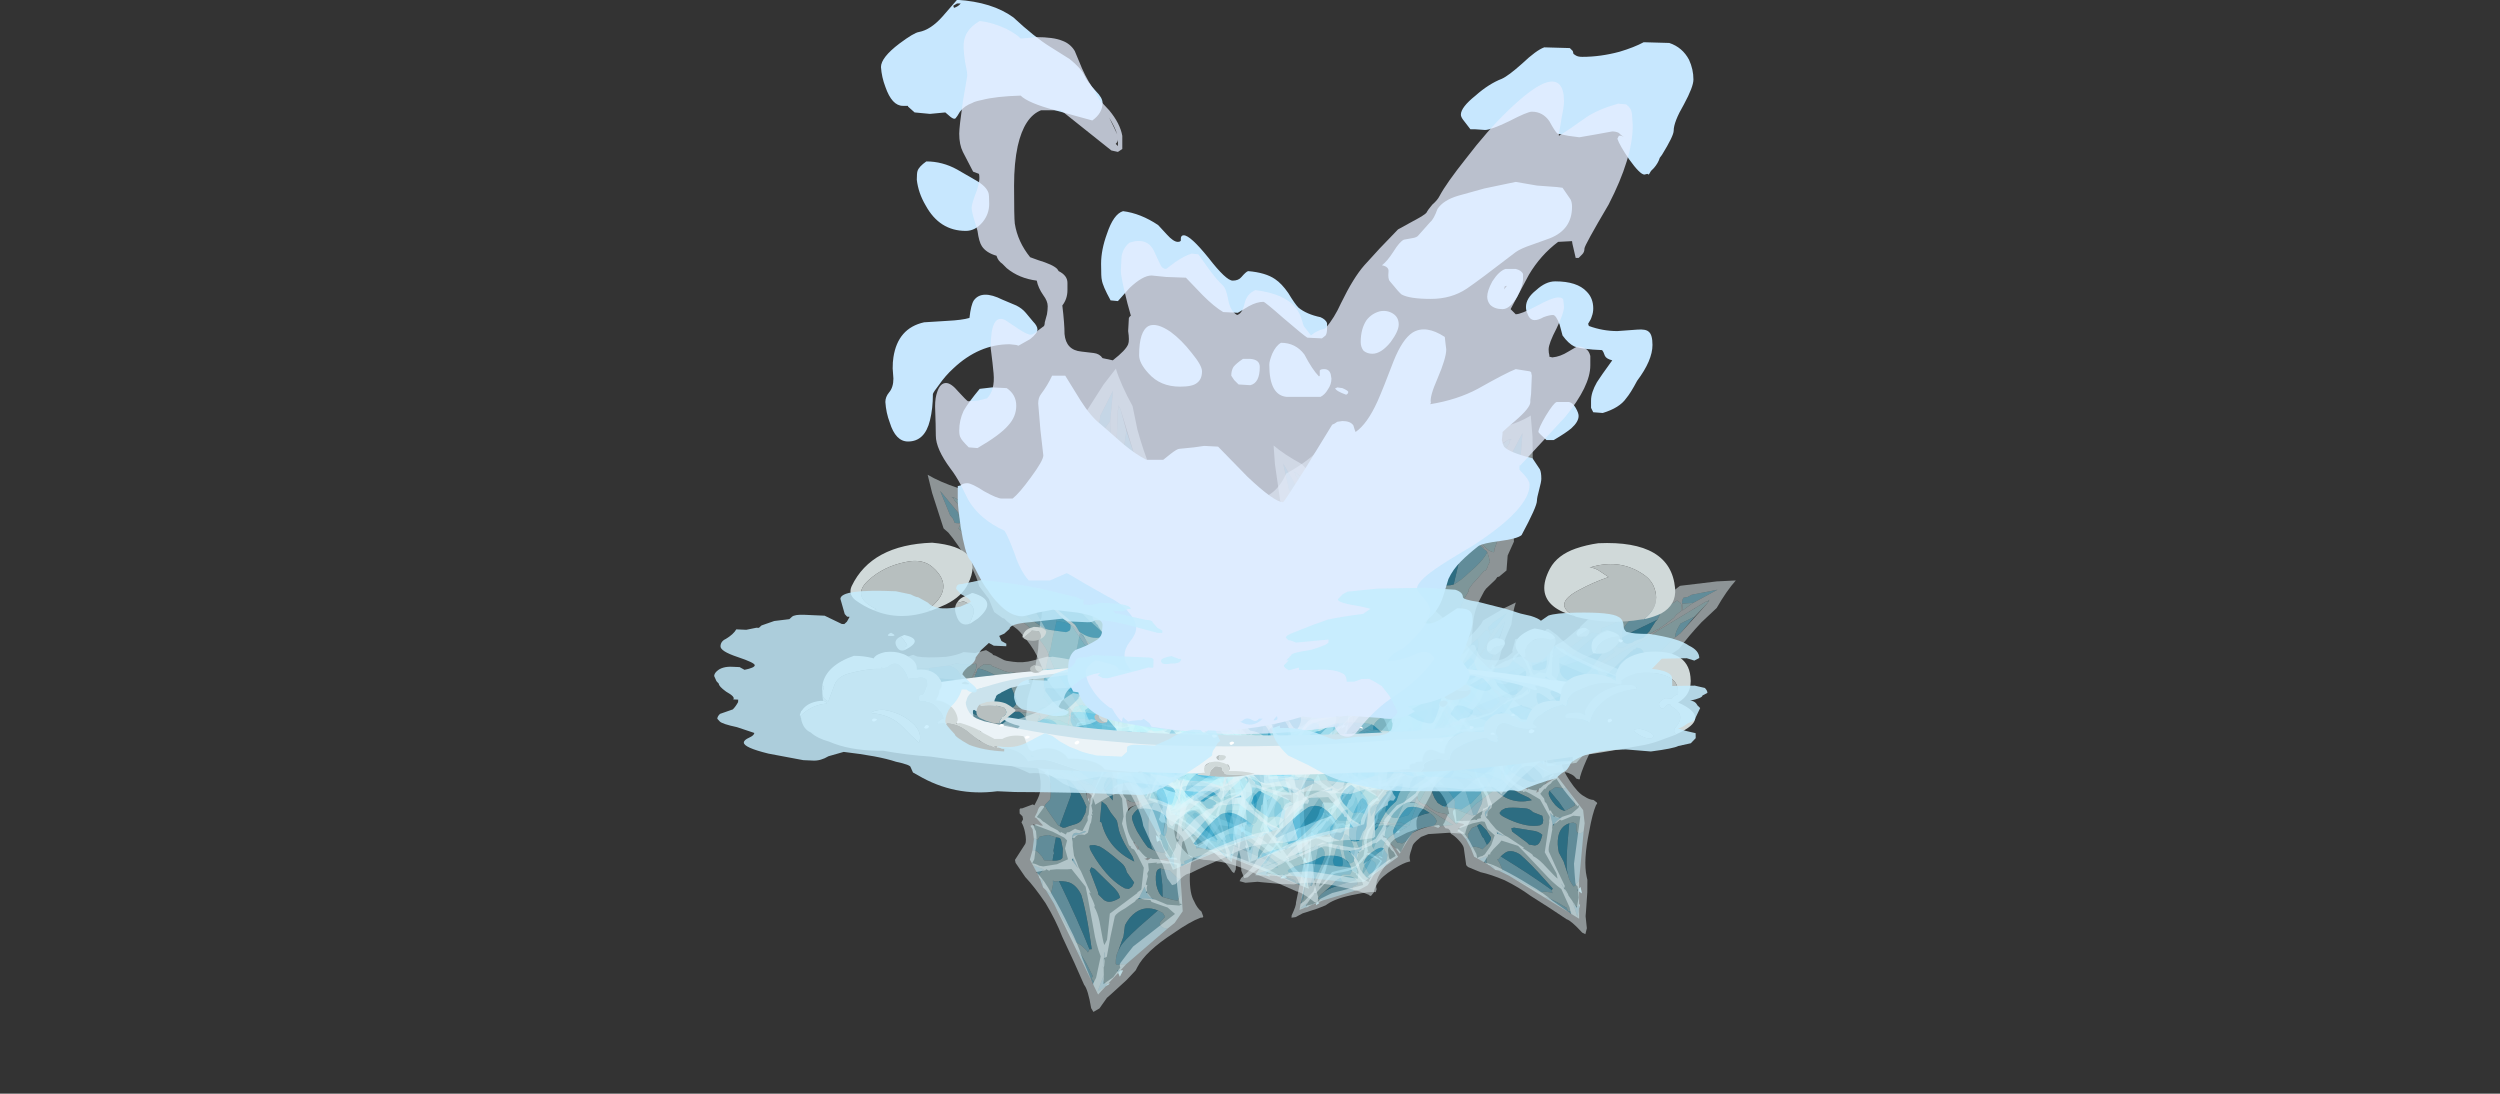 <?xml version="1.0" encoding="UTF-8" standalone="no"?>
<svg xmlns:ffdec="https://www.free-decompiler.com/flash" xmlns:xlink="http://www.w3.org/1999/xlink" ffdec:objectType="frame" height="109.85px" width="251.1px" xmlns="http://www.w3.org/2000/svg">
  <rect width="100%" height="100%" fill="#333333" stroke="none"/>
  <g transform="matrix(1.0, 0.0, 0.0, 1.0, 125.8, 66.15)">
    <use ffdec:characterId="1418" height="62.3" transform="matrix(-0.068, -0.307, 0.384, -0.085, 13.409, 32.113)" width="173.95" xlink:href="#sprite0"/>
    <use ffdec:characterId="1418" height="62.3" transform="matrix(0.173, -0.119, 0.149, 0.216, -3.853, 14.759)" width="173.95" xlink:href="#sprite0"/>
    <use ffdec:characterId="1418" height="62.3" transform="matrix(0.153, -0.3, 0.48, 0.245, -41.008, 22.712)" width="173.95" xlink:href="#sprite0"/>
    <use ffdec:characterId="1418" height="62.3" transform="matrix(-0.119, -0.291, 0.364, -0.15, -12.438, 32.363)" width="173.95" xlink:href="#sprite0"/>
    <use ffdec:characterId="1418" height="62.3" transform="matrix(0.309, -0.061, 0.077, 0.386, -5.314, 2.222)" width="173.95" xlink:href="#sprite0"/>
    <use ffdec:characterId="1418" height="62.3" transform="matrix(-0.012, -0.21, 0.263, -0.015, -15.559, 22.334)" width="173.95" xlink:href="#sprite0"/>
    <use ffdec:characterId="1418" height="62.3" transform="matrix(0.026, -0.331, -0.478, -0.219, 24.095, 33.466)" width="173.95" xlink:href="#sprite0"/>
    <use ffdec:characterId="1418" height="62.3" transform="matrix(-0.188, 0.166, 0.145, 0.371, 31.352, -17.658)" width="173.95" xlink:href="#sprite0"/>
    <use ffdec:characterId="1418" height="62.3" transform="matrix(-0.057, -0.316, -0.553, -0.183, 20.76, 32.292)" width="173.95" xlink:href="#sprite0"/>
    <use ffdec:characterId="1418" height="62.3" transform="matrix(-0.242, 0.065, -0.033, 0.397, 3.689, -10.526)" width="173.95" xlink:href="#sprite0"/>
    <use ffdec:characterId="1418" height="62.3" transform="matrix(-0.204, 0.136, 0.09, 0.374, 7.186, -15.024)" width="173.95" xlink:href="#sprite0"/>
    <use ffdec:characterId="446" height="21.85" transform="matrix(1.469, 0.0, 0.0, 1.077, -45.473, -11.642)" width="61.25" xlink:href="#shape1"/>
    <use ffdec:characterId="447" height="50.35" transform="matrix(1.469, 0.0, 0.0, 1.469, -37.315, -66.169)" width="55.55" xlink:href="#shape2"/>
    <use ffdec:characterId="1091" height="4.1" transform="matrix(-5.027, 0.089, 0.089, 5.027, 45.497, -7.614)" width="8.7" xlink:href="#shape3"/>
    <use ffdec:characterId="1093" height="4.25" transform="matrix(5.026, 0.221, -0.221, 5.026, -53.594, -9.057)" width="10.15" xlink:href="#shape4"/>
  </g>
  <defs>
    <g id="sprite0" transform="matrix(1.0, 0.0, 0.0, 1.0, 70.0, 32.55)">
      <use ffdec:characterId="1417" height="8.9" transform="matrix(7.0, 0.0, 0.0, 7.0, -70.0, -32.55)" width="24.85" xlink:href="#shape0"/>
    </g>
    <g id="shape0" transform="matrix(1.0, 0.0, 0.0, 1.0, 10.0, 4.65)">
      <path d="M1.35 -2.3 L1.9 -2.45 2.8 -2.6 2.9 -2.6 3.45 -2.7 3.8 -2.75 4.1 -2.8 Q4.25 -2.65 4.25 -2.4 4.25 -2.25 4.1 -2.0 L4.1 -2.1 3.55 -2.0 2.45 -1.85 Q2.0 -1.75 1.75 -1.6 1.4 -1.9 1.4 -2.2 1.4 -2.25 1.4 -2.3 L1.35 -2.3 M8.3 -3.5 L8.35 -3.45 8.35 -3.4 8.45 -3.25 Q8.45 -3.1 8.35 -2.95 L7.3 -2.7 6.3 -2.6 Q6.6 -2.8 7.05 -3.0 7.85 -3.4 8.3 -3.5 M0.1 -2.05 L0.15 -1.85 Q0.15 -1.55 -0.1 -1.25 L-0.9 -1.15 -1.05 -1.15 -0.95 -1.3 Q-0.85 -1.55 -0.9 -1.85 L-0.8 -2.0 -0.2 -2.0 0.0 -2.05 0.1 -2.05 M-1.15 -0.6 L-1.3 -0.6 -1.35 -0.6 -1.3 -0.65 -1.3 -0.6 -1.15 -0.6 M13.3 -3.9 L13.4 -3.9 13.5 -3.95 13.45 -3.9 13.3 -3.9 M12.7 -3.45 L11.9 -2.95 11.65 -2.85 11.65 -2.9 Q11.7 -3.05 12.0 -3.3 L12.7 -3.45 M10.1 -2.15 L9.95 -2.05 9.5 -1.8 Q8.85 -1.45 8.35 -1.3 L8.1 -1.25 7.3 -1.05 Q7.2 -1.1 7.2 -1.2 7.2 -1.3 7.25 -1.45 L8.95 -2.1 Q9.55 -2.35 10.1 -2.45 L10.1 -2.4 10.0 -2.1 10.1 -2.15 M6.4 -0.75 L5.85 -0.5 5.8 -0.5 5.1 -0.05 5.05 -0.05 5.1 -0.15 5.05 -0.4 4.95 -0.65 5.1 -0.7 6.0 -1.05 6.95 -1.35 Q6.8 -1.15 6.5 -0.85 L6.4 -0.75 M4.25 0.35 L3.9 0.5 3.4 0.75 3.35 0.8 3.05 0.9 Q2.75 0.9 2.65 0.8 2.85 0.45 3.05 0.15 3.85 -0.2 4.3 -0.45 4.45 -0.25 4.45 0.1 4.45 0.2 4.25 0.35 M-0.85 2.2 Q-1.4 2.15 -1.85 2.3 L-2.15 2.55 -2.2 2.55 -2.4 2.6 -2.55 2.55 -2.6 2.55 Q-2.7 2.4 -2.7 2.25 L-2.65 2.2 Q-1.8 1.7 -0.9 1.7 -0.7 1.85 -0.65 2.05 -0.7 2.1 -0.75 2.15 L-0.85 2.2 M-4.45 3.7 L-5.05 3.65 -4.45 3.7 M-5.4 3.55 L-7.55 3.0 -7.75 2.8 -7.75 2.75 Q-7.45 2.65 -7.25 2.65 L-7.0 2.65 Q-6.75 2.65 -5.9 2.85 L-4.9 3.1 -4.9 3.25 -5.0 3.35 -5.3 3.3 Q-5.45 3.3 -5.45 3.45 L-5.4 3.55 M-6.65 0.55 L-6.3 0.2 -6.35 0.35 -6.25 0.35 -5.95 0.3 -5.8 0.25 -5.8 0.3 -5.7 0.4 Q-6.85 1.35 -7.7 1.95 L-7.85 1.95 -7.8 1.9 Q-7.7 1.7 -7.7 1.65 L-7.7 1.55 -6.65 0.55 M-6.25 0.1 L-5.95 -0.1 -5.6 -0.4 -5.55 -0.1 -5.8 -0.15 Q-6.0 -0.15 -6.0 0.0 L-6.25 0.1 M-5.05 -0.6 L-4.6 -0.7 -4.55 -0.7 -4.55 -0.6 -4.4 -0.6 Q-4.25 -0.5 -4.15 -0.4 L-4.1 -0.2 -4.65 -0.1 -4.75 -0.05 -4.8 -0.05 -5.05 0.0 -5.2 -0.2 -5.1 -0.3 Q-5.0 -0.45 -5.0 -0.5 -5.0 -0.55 -5.05 -0.6 M-4.25 -0.85 L-4.2 -0.9 -4.25 -0.85 M-3.95 -0.7 L-3.9 -0.65 -3.95 -0.7 M-3.75 -0.9 L-3.75 -0.95 -3.75 -0.9 M-3.15 -0.85 L-3.05 -0.85 -2.8 -0.8 Q-2.7 -0.8 -2.4 -0.9 -2.2 -0.95 -1.95 -1.1 -1.85 -1.0 -1.7 -1.0 L-1.65 -0.8 -1.7 -0.65 Q-2.1 -0.35 -2.25 -0.35 L-3.6 -0.25 -3.6 -0.3 Q-3.15 -0.85 -3.15 -0.8 L-3.15 -0.85 M-0.25 1.55 L-0.2 1.6 1.35 0.85 Q2.0 0.7 2.5 0.4 2.35 0.9 1.65 1.3 L1.05 1.65 0.55 1.8 0.0 1.65 -0.25 1.55 M9.25 -3.2 Q9.3 -3.65 10.1 -3.9 L11.25 -4.0 11.25 -3.9 Q11.2 -3.8 11.0 -3.6 L9.8 -3.35 9.25 -3.2 M12.25 -4.0 L12.25 -4.05 Q12.3 -4.15 12.35 -4.2 L12.55 -4.2 12.75 -4.25 13.95 -4.25 12.75 -3.95 12.25 -4.0 M-4.3 3.05 L-3.85 2.9 -3.25 2.65 -3.25 2.7 -3.15 2.9 -3.3 3.2 -3.25 3.25 -3.9 3.45 -4.15 3.45 -4.2 3.35 -4.3 3.05 M-7.95 1.65 L-8.0 1.75 -8.3 2.05 -8.65 2.35 -8.8 2.35 -8.8 2.4 -8.85 2.45 -9.0 2.5 -7.95 1.65 M-7.95 2.85 Q-7.9 2.95 -7.85 3.0 L-8.15 3.0 -7.95 2.85 M-8.6 2.85 L-9.15 2.65 -8.4 2.6 Q-8.7 2.65 -8.7 2.75 L-8.6 2.85" fill="#90e6ff" fill-opacity="0.498" fill-rule="evenodd" stroke="none"/>
      <path d="M1.35 -2.3 L1.4 -2.3 Q1.4 -2.25 1.4 -2.2 1.4 -1.9 1.75 -1.6 L1.9 -1.5 2.05 -1.45 2.05 -1.4 Q2.6 -1.1 2.8 -1.1 3.0 -1.1 3.6 -1.55 L4.1 -2.0 Q4.25 -2.25 4.25 -2.4 4.25 -2.65 4.1 -2.8 L4.45 -2.85 5.3 -2.85 Q5.65 -2.85 6.3 -3.05 L6.4 -3.05 6.7 -3.15 Q6.8 -3.2 7.45 -3.45 L7.5 -3.5 7.7 -3.55 7.75 -3.55 7.95 -3.6 8.15 -3.55 8.3 -3.5 Q7.85 -3.4 7.05 -3.0 6.6 -2.8 6.3 -2.6 L6.2 -2.5 5.8 -1.95 5.8 -1.85 Q5.8 -1.75 6.05 -1.7 L5.85 -1.65 4.95 -1.5 Q4.85 -1.45 4.75 -1.4 L4.7 -1.4 4.45 -1.35 4.0 -1.2 3.7 -1.15 Q3.6 -1.05 3.25 -0.95 L3.05 -0.9 2.95 -0.9 2.75 -0.85 2.3 -0.85 Q2.25 -0.85 1.3 -1.3 1.2 -1.3 1.05 -1.4 L0.9 -1.5 0.8 -1.8 0.8 -1.95 Q0.95 -2.1 0.95 -2.2 L1.15 -2.2 1.25 -2.25 1.3 -2.25 1.3 -2.3 1.35 -2.3 M8.35 -3.4 L8.4 -3.4 8.65 -3.15 8.7 -3.05 8.75 -2.85 8.8 -2.75 7.6 -2.3 7.5 -2.25 8.25 -2.8 8.35 -2.95 Q8.45 -3.1 8.45 -3.25 L8.35 -3.4 M-0.1 -1.25 Q0.15 -1.55 0.15 -1.85 L0.1 -2.05 0.3 -2.1 0.4 -2.15 0.45 -2.15 Q0.5 -2.1 0.55 -2.1 L0.7 -1.95 0.65 -1.85 0.75 -1.75 Q0.8 -1.6 0.8 -1.45 0.8 -1.2 0.45 -0.95 L0.2 -0.75 0.05 -0.6 Q-0.35 -0.1 -0.6 -0.1 L-0.75 -0.05 -0.85 0.0 -1.0 0.0 Q-1.1 0.0 -1.1 -0.05 L-1.15 0.0 -1.45 0.0 -1.45 -0.05 -1.5 -0.1 -1.5 -0.15 Q-1.55 -0.25 -1.4 -0.4 L-1.35 -0.6 -1.3 -0.6 -1.15 -0.6 Q-0.85 -0.65 -0.45 -0.95 L-0.1 -1.25 M-1.3 -0.6 L-1.3 -0.6 M0.65 -0.35 L0.05 -0.2 -0.1 -0.1 -0.2 -0.1 -0.15 -0.15 0.2 -0.7 0.5 -0.9 Q0.55 -1.05 0.7 -1.15 0.85 -1.3 0.95 -1.3 L1.05 -1.3 Q1.15 -1.25 1.25 -1.2 L1.35 -1.2 Q1.7 -1.05 1.75 -1.05 L2.05 -0.9 2.25 -0.75 Q1.8 -0.6 1.65 -0.6 L1.3 -0.5 Q1.45 -0.65 1.6 -0.9 L1.2 -1.0 Q1.0 -1.0 0.7 -0.8 L0.25 -0.45 Q0.3 -0.35 0.45 -0.35 L0.65 -0.35 M0.65 -0.25 L1.55 -0.45 1.8 -0.5 2.0 -0.5 2.1 -0.35 2.35 -0.45 2.65 -0.6 2.7 -0.6 2.9 -0.7 2.95 -0.7 3.0 -0.75 3.6 -0.9 3.85 -1.0 3.9 -0.95 3.9 -1.0 Q4.15 -1.05 4.5 -0.7 L4.35 -0.95 4.25 -1.1 4.3 -1.15 4.4 -1.2 5.6 -1.5 5.5 -1.45 Q4.95 -1.15 4.95 -0.65 L5.05 -0.4 5.1 -0.15 5.05 -0.05 5.0 -0.15 4.8 -0.3 4.75 -0.4 Q4.85 -0.2 4.85 -0.05 4.85 0.0 4.8 0.05 L4.75 0.15 4.65 0.2 4.35 0.3 4.25 0.35 Q4.45 0.2 4.45 0.1 4.45 -0.25 4.3 -0.45 L4.2 -0.55 4.15 -0.55 Q4.1 -0.55 4.05 -0.6 L4.0 -0.65 3.95 -0.65 Q3.65 -0.6 3.25 -0.1 L3.05 0.15 Q2.85 0.45 2.65 0.8 2.75 0.9 3.05 0.9 L3.0 0.95 2.85 1.05 Q2.55 1.2 2.3 1.3 L1.4 1.65 1.25 1.7 Q1.05 1.8 0.7 2.0 L0.2 2.3 -0.2 1.85 -0.5 1.75 Q-0.8 1.6 -0.95 1.4 -1.25 1.3 -1.3 1.15 -1.3 1.1 -1.3 1.0 L-1.7 1.2 Q-1.5 1.2 -1.35 1.3 -1.0 1.5 -0.75 1.7 L0.05 2.3 -0.55 2.25 -0.65 2.3 -0.85 2.2 -0.75 2.15 Q-0.7 2.1 -0.65 2.05 -0.7 1.85 -0.9 1.7 L-1.1 1.55 Q-1.45 1.35 -1.8 1.35 -1.95 1.35 -2.3 1.65 -2.6 1.95 -2.7 2.1 L-2.7 2.25 Q-2.7 2.4 -2.6 2.55 L-2.55 2.55 -2.4 2.6 -2.2 2.55 -2.15 2.55 -2.6 2.95 -2.75 2.7 -2.95 2.5 -2.7 3.05 -4.45 3.7 -5.05 3.65 -5.4 3.55 -5.45 3.45 Q-5.45 3.3 -5.3 3.3 L-5.0 3.35 -4.9 3.25 -4.9 3.1 Q-4.95 2.75 -5.4 2.6 -5.7 2.5 -6.1 2.5 L-6.55 2.6 -7.2 2.65 -7.25 2.65 Q-7.45 2.65 -7.75 2.75 L-7.75 2.8 -7.55 3.0 -9.25 2.7 -6.65 0.55 -7.7 1.55 -7.7 1.65 Q-7.7 1.7 -7.8 1.9 L-7.85 1.95 -7.7 1.95 -7.65 2.0 -7.2 1.8 Q-6.3 1.4 -5.8 1.1 -5.55 0.9 -5.55 0.7 -5.55 0.6 -5.7 0.4 L-5.8 0.3 -5.8 0.25 -5.95 0.3 -6.25 0.35 -6.35 0.35 -6.3 0.2 -6.25 0.1 -6.0 0.0 Q-6.0 -0.15 -5.8 -0.15 L-5.55 -0.1 -5.6 -0.4 -5.95 -0.1 -5.45 -0.55 -5.05 -0.6 Q-5.0 -0.55 -5.0 -0.5 -5.0 -0.45 -5.1 -0.3 L-5.2 -0.2 -5.05 0.0 Q-4.9 0.2 -4.75 0.2 L-4.4 0.1 -4.1 -0.05 -4.05 -0.1 -4.1 -0.2 -4.15 -0.4 Q-4.25 -0.5 -4.4 -0.6 L-4.55 -0.6 -4.55 -0.7 -4.6 -0.7 -4.25 -0.85 -4.2 -0.9 Q-4.15 -1.0 -4.05 -0.85 -3.95 -0.85 -3.95 -0.7 L-3.9 -0.65 -3.75 -0.9 -3.75 -0.95 -3.5 -0.95 Q-3.15 -1.0 -3.15 -0.85 L-3.15 -0.8 Q-3.15 -0.85 -3.6 -0.3 L-3.6 -0.25 -3.6 -0.15 -3.55 -0.1 Q-3.45 -0.05 -3.3 0.05 -3.1 0.2 -2.9 0.2 L-2.6 0.2 -2.35 0.15 -2.15 0.0 Q-1.8 -0.3 -1.7 -0.55 L-1.7 -0.65 -1.65 -0.8 -1.7 -1.0 Q-1.85 -1.0 -1.95 -1.1 L-1.9 -1.25 Q-1.8 -1.25 -1.75 -1.2 L-1.55 -1.3 -1.45 -1.4 -1.35 -1.45 -1.1 -1.65 -1.25 -0.95 -1.3 -0.7 Q-1.4 -0.5 -1.6 -0.35 L-1.65 -0.2 Q-1.8 0.0 -2.0 0.05 L-2.05 0.1 -1.95 0.1 -2.2 0.2 -2.15 0.2 -1.95 0.15 -1.8 0.15 -0.75 0.1 -0.4 0.0 0.65 -0.25 M6.95 -1.95 L7.0 -1.95 7.4 -2.1 7.5 -2.15 7.75 -2.25 9.15 -2.7 9.75 -2.85 10.65 -3.1 10.75 -3.15 10.9 -3.2 13.3 -3.9 13.45 -3.9 13.4 -3.85 12.7 -3.45 12.0 -3.3 Q11.7 -3.05 11.65 -2.9 L11.65 -2.85 10.85 -2.45 10.1 -2.15 10.0 -2.1 10.1 -2.4 10.1 -2.45 Q10.1 -2.7 9.8 -2.75 L9.75 -2.7 9.65 -2.7 9.6 -2.65 9.55 -2.65 7.4 -1.55 7.25 -1.45 Q7.2 -1.3 7.2 -1.2 7.2 -1.1 7.3 -1.05 L6.95 -0.95 6.9 -0.95 6.8 -0.9 6.45 -0.75 6.4 -0.75 6.5 -0.85 Q6.8 -1.15 6.95 -1.35 7.05 -1.55 7.05 -1.7 7.05 -1.9 6.95 -1.95 M2.5 0.4 L2.6 0.1 2.6 0.0 2.5 -0.1 2.3 -0.25 2.25 -0.25 Q-0.6 0.6 -0.6 1.0 L-0.55 1.2 -0.45 1.4 -0.25 1.55 0.0 1.65 0.55 1.8 1.05 1.65 1.65 1.3 Q2.35 0.9 2.5 0.4 M9.5 -2.95 Q9.4 -2.85 9.15 -2.85 8.95 -2.85 8.7 -3.15 8.45 -3.4 8.4 -3.55 L8.4 -3.6 Q8.4 -3.7 8.45 -3.7 L8.55 -3.7 9.45 -3.85 9.55 -3.9 10.1 -3.9 Q9.3 -3.65 9.25 -3.2 L9.25 -3.15 Q9.25 -3.0 9.45 -2.95 L9.5 -2.95 M11.25 -4.0 L11.3 -4.0 11.9 -4.1 12.05 -4.15 12.1 -4.1 Q12.2 -4.05 12.2 -3.95 L12.15 -3.8 12.15 -3.75 11.9 -3.65 11.75 -3.55 Q11.25 -3.35 10.95 -3.25 L10.9 -3.25 10.35 -3.1 10.2 -3.05 10.55 -3.25 10.6 -3.3 10.9 -3.55 11.0 -3.6 Q11.2 -3.8 11.25 -3.9 L11.25 -4.0 M12.25 -4.0 L12.75 -3.95 12.6 -3.9 12.2 -3.75 12.25 -4.0 M-0.5 0.65 L-0.5 0.65 M-0.75 0.35 L-0.85 0.3 -1.15 0.3 -1.35 0.35 Q-1.35 0.4 -1.5 0.5 L-1.5 0.55 -1.6 0.7 -0.85 0.45 -0.8 0.4 -0.75 0.4 -0.75 0.35 M-1.9 0.6 L-1.85 0.45 -2.65 0.65 -2.65 0.7 Q-3.5 1.15 -3.5 1.9 L-3.5 1.95 -3.35 1.85 Q-2.85 1.3 -2.5 1.15 L-2.3 1.05 -2.25 1.0 -2.1 0.8 -1.9 0.6 M-2.8 1.7 L-3.0 1.9 -2.9 1.9 -2.85 1.85 Q-2.85 1.75 -2.75 1.7 L-2.8 1.7 M-3.3 0.4 L-3.5 0.3 Q-3.55 0.1 -3.85 0.2 -3.75 0.2 -3.7 0.2 L-3.4 0.4 -3.3 0.45 -3.3 0.4 M-3.35 0.8 L-3.35 0.8 M-4.05 0.9 L-4.15 1.0 Q-4.7 1.6 -4.7 2.05 L-4.65 2.15 -4.5 2.2 -4.3 2.2 -4.05 1.9 Q-3.85 1.8 -3.8 1.65 -3.6 1.15 -3.6 0.95 L-3.65 0.8 -3.75 0.7 Q-3.85 0.7 -4.0 0.85 L-4.05 0.9 M-4.85 0.7 L-4.55 0.45 -4.65 0.45 -4.85 0.7 M-5.5 1.6 L-5.55 1.7 -5.55 1.75 Q-5.55 1.9 -5.15 2.05 -4.95 1.95 -4.85 1.7 -4.65 1.3 -4.55 1.1 L-4.55 1.0 -4.7 1.0 -5.35 1.45 -5.45 1.5 -5.5 1.6 M-4.75 2.5 L-4.85 2.5 Q-4.65 2.65 -4.55 2.9 L-4.55 2.8 Q-4.55 2.65 -4.25 2.5 L-4.75 2.5 M-3.2 2.15 L-3.2 2.25 -3.05 2.3 -3.2 2.15 M-3.25 2.65 Q-3.35 2.6 -3.4 2.6 -3.6 2.6 -3.95 2.75 -4.25 2.9 -4.3 3.05 L-4.2 3.35 -4.15 3.45 -3.9 3.45 -3.25 3.25 -3.3 3.2 -3.15 2.9 -3.25 2.7 -3.25 2.65 M-7.95 1.65 L-9.0 2.5 -8.85 2.45 -8.8 2.4 -8.8 2.35 -8.65 2.35 -8.3 2.05 -8.0 1.75 -7.95 1.65 M-7.5 2.35 L-8.2 2.5 -7.55 2.35 -7.5 2.35 M-8.6 2.85 L-8.7 2.75 Q-8.7 2.65 -8.4 2.6 L-9.15 2.65 -8.6 2.85 M-7.95 2.85 L-8.15 3.0 -7.85 3.0 Q-7.9 2.95 -7.95 2.85" fill="#caf9ff" fill-opacity="0.498" fill-rule="evenodd" stroke="none"/>
      <path d="M1.75 -1.6 Q2.0 -1.75 2.45 -1.85 L3.55 -2.0 4.1 -2.1 4.1 -2.0 3.6 -1.55 Q3.0 -1.1 2.8 -1.1 2.6 -1.1 2.05 -1.4 L2.05 -1.45 1.9 -1.5 1.75 -1.6 M7.5 -2.25 L7.2 -2.1 6.65 -1.95 6.05 -1.7 Q5.8 -1.75 5.8 -1.85 L5.8 -1.95 6.2 -2.5 6.3 -2.6 7.3 -2.7 8.35 -2.95 8.25 -2.8 7.5 -2.25 M-0.1 -1.25 L-0.45 -0.95 Q-0.85 -0.65 -1.15 -0.6 L-1.3 -0.6 -1.25 -0.75 -1.05 -1.1 -1.05 -1.15 -0.9 -1.15 -0.1 -1.25 M1.3 -0.5 L1.15 -0.5 0.65 -0.35 0.45 -0.35 Q0.3 -0.35 0.25 -0.45 L0.7 -0.8 Q1.0 -1.0 1.2 -1.0 L1.6 -0.9 Q1.45 -0.65 1.3 -0.5 M0.65 -0.25 L1.55 -0.45 0.65 -0.25 M1.8 -0.5 L2.0 -0.5 1.8 -0.5 M5.6 -1.5 L5.95 -1.55 6.95 -1.95 Q7.05 -1.9 7.05 -1.7 7.05 -1.55 6.95 -1.35 L6.0 -1.05 5.1 -0.7 4.95 -0.65 Q4.95 -1.15 5.5 -1.45 L5.6 -1.5 M-0.75 0.1 L-0.4 0.0 -0.75 0.1 M-0.25 1.55 L-0.45 1.4 -0.55 1.2 -0.6 1.0 Q-0.6 0.6 2.25 -0.25 L2.3 -0.25 2.5 -0.1 2.6 0.0 2.6 0.1 2.5 0.4 Q2.0 0.7 1.35 0.85 L-0.2 1.6 -0.25 1.55 M3.05 0.15 L3.25 -0.1 Q3.65 -0.6 3.95 -0.65 L4.0 -0.65 4.05 -0.6 Q4.1 -0.55 4.15 -0.55 L4.2 -0.55 4.3 -0.45 Q3.85 -0.2 3.05 0.15 M9.5 -2.95 L9.45 -2.95 Q9.25 -3.0 9.25 -3.15 L9.25 -3.2 9.8 -3.35 11.0 -3.6 10.9 -3.55 10.6 -3.3 10.55 -3.25 10.2 -3.05 9.8 -3.0 9.65 -2.95 9.5 -2.95 M7.25 -1.45 L7.4 -1.55 9.55 -2.65 9.6 -2.65 9.65 -2.7 9.75 -2.7 9.8 -2.75 Q10.1 -2.7 10.1 -2.45 9.55 -2.35 8.95 -2.1 L7.25 -1.45 M-5.05 0.0 L-4.8 -0.05 -4.75 -0.05 -4.65 -0.1 -4.1 -0.2 -4.05 -0.1 -4.1 -0.05 -4.4 0.1 -4.75 0.2 Q-4.9 0.2 -5.05 0.0 M-1.7 -0.65 L-1.7 -0.55 Q-1.8 -0.3 -2.15 0.0 L-2.35 0.15 -2.6 0.2 -2.9 0.2 Q-3.1 0.2 -3.3 0.05 -3.45 -0.05 -3.55 -0.1 L-3.6 -0.15 -3.6 -0.25 -2.25 -0.35 Q-2.1 -0.35 -1.7 -0.65 M-0.75 0.35 L-0.75 0.4 -0.8 0.4 -0.85 0.45 -1.6 0.7 -1.5 0.55 -1.5 0.5 Q-1.35 0.4 -1.35 0.35 L-1.15 0.3 -0.85 0.3 -0.75 0.35 M-0.9 1.7 Q-1.8 1.7 -2.65 2.2 L-2.7 2.25 -2.7 2.1 Q-2.6 1.95 -2.3 1.65 -1.95 1.35 -1.8 1.35 -1.45 1.35 -1.1 1.55 L-0.9 1.7 M-1.9 0.6 L-2.1 0.8 -2.25 1.0 -2.3 1.05 -2.5 1.15 Q-2.85 1.3 -3.35 1.85 L-3.5 1.95 -3.5 1.9 Q-3.5 1.15 -2.65 0.7 L-2.65 0.65 -1.85 0.45 -1.9 0.6 M-3.3 0.45 L-3.4 0.4 -3.7 0.2 Q-3.75 0.2 -3.85 0.2 -3.55 0.1 -3.5 0.3 L-3.3 0.4 -3.3 0.45 M-4.05 0.9 L-4.0 0.85 Q-3.85 0.7 -3.75 0.7 L-3.65 0.8 -3.6 0.95 Q-3.6 1.15 -3.8 1.65 -3.85 1.8 -4.05 1.9 L-4.3 2.2 -4.5 2.2 -4.65 2.15 -4.7 2.05 Q-4.7 1.6 -4.15 1.0 L-4.05 0.9 M-3.35 0.8 L-3.35 0.8 M-4.85 0.7 L-4.65 0.45 -4.55 0.45 -4.85 0.7 M-5.7 0.4 Q-5.55 0.6 -5.55 0.7 -5.55 0.9 -5.8 1.1 -6.3 1.4 -7.2 1.8 L-7.65 2.0 -7.7 1.95 Q-6.85 1.35 -5.7 0.4 M-5.5 1.6 L-5.45 1.5 -5.35 1.45 -4.7 1.0 -4.55 1.0 -4.55 1.1 Q-4.65 1.3 -4.85 1.7 -4.95 1.95 -5.15 2.05 -5.55 1.9 -5.55 1.75 L-5.55 1.7 -5.5 1.6 M-4.75 2.5 L-4.25 2.5 Q-4.55 2.65 -4.55 2.8 L-4.55 2.9 Q-4.65 2.65 -4.85 2.5 L-4.75 2.5 M-4.9 3.1 L-5.9 2.85 Q-6.75 2.65 -7.0 2.65 L-7.25 2.65 -7.2 2.65 -6.55 2.6 -6.1 2.5 Q-5.7 2.5 -5.4 2.6 -4.95 2.75 -4.9 3.1 M-4.3 3.05 Q-4.25 2.9 -3.95 2.75 -3.6 2.6 -3.4 2.6 -3.35 2.6 -3.25 2.65 L-3.85 2.9 -4.3 3.05 M-7.5 2.35 L-7.55 2.35 -8.2 2.5 -7.5 2.35" fill="#28a8d2" fill-opacity="0.498" fill-rule="evenodd" stroke="none"/>
      <path d="M1.45 -2.65 L2.7 -2.9 3.25 -3.05 3.85 -3.2 3.95 -3.2 4.15 -3.25 5.0 -3.25 Q5.6 -3.25 6.2 -3.4 L6.6 -3.5 6.75 -3.55 7.3 -3.8 7.45 -3.85 7.5 -3.9 7.9 -4.1 8.55 -4.1 9.25 -4.25 Q9.65 -4.2 10.3 -4.25 11.5 -4.4 12.05 -4.55 L12.3 -4.65 12.35 -4.65 14.0 -4.55 14.85 -4.45 Q14.35 -4.15 13.75 -3.6 L12.95 -3.2 Q12.25 -2.8 11.7 -2.4 L11.4 -2.3 Q10.7 -2.05 10.3 -1.75 L10.15 -1.65 9.45 -1.35 9.2 -1.2 9.15 -1.2 9.1 -1.15 7.5 -0.75 7.05 -0.55 Q6.3 -0.25 5.55 0.2 4.55 0.6 3.6 1.05 3.0 1.35 2.55 1.6 L1.95 1.85 1.8 1.9 1.7 1.95 1.3 2.05 Q1.0 2.15 0.8 2.3 0.6 2.5 0.5 2.7 L-0.2 2.55 -1.15 2.45 -1.5 2.5 Q-1.75 2.6 -1.9 2.7 L-1.95 2.75 -2.05 2.9 Q-2.2 3.1 -2.2 3.2 L-2.2 3.3 -2.25 3.3 Q-2.5 3.3 -3.0 3.45 -3.65 3.65 -3.85 3.85 -4.05 4.0 -4.1 4.15 L-4.25 4.25 -4.3 4.25 -4.35 4.2 Q-4.7 4.0 -5.45 3.75 -6.7 3.3 -7.45 3.3 L-7.6 3.3 -8.15 3.2 -9.0 3.0 -9.2 2.95 -9.75 2.9 -10.0 2.8 -9.9 2.7 Q-9.25 2.4 -9.15 2.25 -8.55 1.8 -7.75 1.15 -7.25 0.8 -6.8 0.35 -6.4 -0.1 -6.2 -0.45 L-5.85 -0.85 -5.75 -0.9 -4.95 -0.85 Q-4.8 -0.85 -4.5 -1.0 -4.3 -1.1 -4.2 -1.2 L-4.05 -1.2 -3.95 -1.25 -3.9 -1.35 -3.75 -1.4 -3.7 -1.4 -3.65 -1.35 -3.3 -1.15 -3.3 -1.1 -3.0 -1.1 Q-2.7 -1.1 -2.4 -1.2 -2.2 -1.25 -1.55 -1.6 -1.25 -1.8 -1.3 -2.25 L-1.15 -2.35 -0.55 -2.3 Q-0.1 -2.35 0.4 -2.5 L0.6 -2.55 1.45 -2.65 M1.9 -2.45 L1.35 -2.3 1.3 -2.3 1.3 -2.25 1.25 -2.25 1.15 -2.2 0.95 -2.2 Q0.95 -2.1 0.8 -1.95 L0.8 -1.8 0.9 -1.5 1.05 -1.4 Q1.2 -1.3 1.3 -1.3 2.25 -0.85 2.3 -0.85 L2.75 -0.85 2.95 -0.9 3.05 -0.9 3.25 -0.95 Q3.6 -1.05 3.7 -1.15 L4.0 -1.2 4.45 -1.35 4.7 -1.4 4.75 -1.4 Q4.85 -1.45 4.95 -1.5 L5.85 -1.65 6.05 -1.7 6.65 -1.95 7.2 -2.1 7.6 -2.3 8.8 -2.75 8.75 -2.85 8.7 -3.05 8.65 -3.15 8.4 -3.4 8.35 -3.4 8.35 -3.45 8.3 -3.5 8.15 -3.55 7.95 -3.6 7.75 -3.55 7.7 -3.55 7.5 -3.5 7.45 -3.45 Q6.8 -3.2 6.7 -3.15 L6.4 -3.05 6.3 -3.05 Q5.65 -2.85 5.3 -2.85 L4.45 -2.85 4.1 -2.8 3.8 -2.75 3.45 -2.7 2.9 -2.6 2.8 -2.6 1.9 -2.45 M2.7 -0.6 L2.65 -0.6 2.35 -0.45 1.85 -0.25 1.25 -0.05 0.25 0.35 -0.25 0.5 -0.75 0.75 -1.05 0.8 Q-1.35 0.95 -1.3 1.15 -1.25 1.3 -0.95 1.4 -0.8 1.6 -0.5 1.75 L-0.2 1.85 0.2 2.3 0.7 2.0 Q1.05 1.8 1.25 1.7 L1.4 1.65 2.3 1.3 Q2.55 1.2 2.85 1.05 L3.0 0.95 3.05 0.9 3.35 0.8 3.4 0.75 3.9 0.5 4.25 0.35 4.35 0.3 4.65 0.2 4.75 0.15 4.8 0.05 Q4.85 0.0 4.85 -0.05 4.85 -0.2 4.75 -0.4 L4.8 -0.3 5.0 -0.15 5.05 -0.05 5.1 -0.05 5.8 -0.5 5.85 -0.5 6.4 -0.75 6.45 -0.75 6.8 -0.9 6.9 -0.95 6.95 -0.95 7.3 -1.05 8.1 -1.25 8.35 -1.3 Q8.85 -1.45 9.5 -1.8 L9.95 -2.05 10.1 -2.15 10.85 -2.45 11.65 -2.85 11.9 -2.95 13.4 -3.85 13.5 -3.95 13.4 -3.9 13.3 -3.9 10.9 -3.2 10.75 -3.15 10.65 -3.1 9.75 -2.85 9.15 -2.7 7.75 -2.25 7.5 -2.15 7.4 -2.1 7.0 -1.95 6.95 -1.95 5.95 -1.55 5.6 -1.5 4.4 -1.2 4.3 -1.15 4.25 -1.1 4.35 -0.95 4.5 -0.7 Q4.15 -1.05 3.9 -1.0 L3.9 -0.95 3.85 -1.0 3.6 -0.9 3.0 -0.75 2.95 -0.7 2.9 -0.7 2.7 -0.6 M1.85 -0.35 Q1.85 -0.4 1.95 -0.45 1.35 -0.5 0.1 -0.05 L-0.5 0.1 -0.75 0.15 -1.6 0.15 -1.7 0.2 -1.9 0.2 -2.1 0.25 -2.2 0.25 -2.4 0.35 -2.45 0.35 -2.55 0.4 -2.55 0.35 -2.6 0.4 -2.85 0.45 -2.95 0.45 -3.3 0.5 -3.45 0.45 Q-3.55 0.25 -3.75 0.25 L-3.8 0.2 -3.85 0.2 -3.95 0.25 -4.1 0.3 -4.45 0.45 -4.65 0.6 -4.8 0.7 -4.9 0.8 -5.55 1.3 -5.55 1.25 Q-5.85 1.5 -5.95 1.55 L-6.0 1.55 Q-6.15 1.7 -6.45 1.85 -7.2 2.2 -7.25 2.25 L-7.0 2.25 -5.95 2.0 -4.65 2.4 -4.6 2.4 -4.45 2.45 -4.4 2.45 -3.55 2.25 -3.2 1.95 -3.05 1.8 -3.05 1.7 -3.0 1.7 -3.0 1.65 -2.95 1.6 -2.55 1.35 -2.3 1.2 -2.0 1.15 Q-1.6 1.0 -1.35 0.9 L-1.15 0.7 -0.85 0.6 1.85 -0.35 M1.05 -1.3 L0.95 -1.3 Q0.85 -1.3 0.7 -1.15 0.55 -1.05 0.5 -0.9 L0.2 -0.7 -0.15 -0.15 -0.2 -0.1 -0.1 -0.1 0.05 -0.2 0.65 -0.35 1.15 -0.5 1.3 -0.5 1.65 -0.6 Q1.8 -0.6 2.25 -0.75 L2.05 -0.9 1.75 -1.05 Q1.7 -1.05 1.35 -1.2 L1.25 -1.2 Q1.15 -1.25 1.05 -1.3 M0.3 -2.1 L0.1 -2.05 0.0 -2.05 -0.2 -2.0 -0.8 -2.0 -0.9 -1.85 Q-0.85 -1.55 -0.95 -1.3 L-1.05 -1.15 -1.05 -1.1 -1.25 -0.75 -1.3 -0.6 -1.3 -0.65 -1.35 -0.6 -1.4 -0.4 Q-1.55 -0.25 -1.5 -0.15 L-1.5 -0.1 -1.45 -0.05 -1.45 0.0 -1.15 0.0 -1.1 -0.05 Q-1.1 0.0 -1.0 0.0 L-0.85 0.0 -0.75 -0.05 -0.6 -0.1 Q-0.35 -0.1 0.05 -0.6 L0.2 -0.75 0.45 -0.95 Q0.8 -1.2 0.8 -1.45 0.8 -1.6 0.75 -1.75 L0.65 -1.85 0.7 -1.95 0.55 -2.1 Q0.5 -2.1 0.45 -2.15 L0.4 -2.15 0.3 -2.1 M9.95 -3.9 L9.55 -3.9 9.45 -3.85 8.55 -3.7 8.45 -3.7 Q8.4 -3.7 8.4 -3.6 L8.4 -3.55 Q8.45 -3.4 8.7 -3.15 8.95 -2.85 9.15 -2.85 9.4 -2.85 9.5 -2.95 L9.65 -2.95 9.8 -3.0 10.2 -3.05 10.35 -3.1 10.9 -3.25 10.95 -3.25 Q11.25 -3.35 11.75 -3.55 L11.9 -3.65 12.15 -3.75 12.15 -3.8 12.2 -3.95 Q12.2 -4.05 12.1 -4.1 L12.05 -4.15 11.9 -4.1 11.3 -4.0 11.25 -4.0 10.1 -3.9 9.95 -3.9 M12.25 -4.0 L12.2 -3.75 12.6 -3.9 12.75 -3.95 13.95 -4.25 12.75 -4.25 12.55 -4.2 12.35 -4.2 Q12.3 -4.15 12.25 -4.05 L12.25 -4.0 M-5.55 -0.05 L-5.8 -0.25 Q-5.95 0.05 -6.35 0.4 -6.7 0.75 -7.25 1.2 -7.7 1.6 -8.2 1.9 L-8.95 2.45 -8.65 2.45 -7.75 2.3 Q-7.4 2.05 -6.85 1.8 L-5.7 1.25 -5.4 1.1 -5.0 0.55 -5.1 0.45 -5.3 0.2 -5.45 0.05 -5.5 0.05 -5.5 -0.05 -5.55 -0.05 M-5.5 -0.45 L-5.55 -0.45 Q-5.5 -0.4 -5.5 -0.25 L-5.45 -0.15 -5.1 0.15 -4.7 0.35 -4.35 0.15 -4.0 0.1 -3.95 0.0 -3.95 -0.35 -4.05 -0.9 -4.2 -0.8 -4.25 -0.75 Q-4.6 -0.6 -4.9 -0.55 L-5.35 -0.45 -5.5 -0.45 M-3.75 -0.7 L-3.75 -0.65 -3.8 -0.45 -3.8 -0.25 -3.85 -0.15 -3.8 -0.15 -3.8 0.0 -3.7 0.0 -3.65 0.05 -3.4 0.15 -3.4 0.2 -3.35 0.35 -2.85 0.35 -2.7 0.3 -2.6 0.3 -2.2 0.2 -2.1 0.15 -2.0 0.05 -1.85 0.0 Q-1.75 -0.05 -1.65 -0.2 L-1.6 -0.35 Q-1.4 -0.5 -1.3 -0.7 L-1.25 -0.95 -1.1 -1.65 -1.35 -1.45 -1.45 -1.4 -1.55 -1.3 -1.8 -1.15 Q-2.1 -1.0 -2.4 -0.9 -2.7 -0.8 -2.8 -0.8 L-3.05 -0.85 -3.2 -0.85 -3.7 -0.9 -3.7 -0.8 -3.75 -0.7 M-0.75 1.7 Q-1.0 1.5 -1.35 1.3 -1.6 1.1 -1.95 1.2 -2.25 1.3 -2.5 1.45 -2.8 1.65 -2.85 1.85 L-2.9 1.9 -2.95 1.9 -3.05 2.05 -3.1 2.15 -3.1 2.2 -3.15 2.2 -3.05 2.3 -3.05 2.35 -2.9 2.55 -2.7 2.75 -2.65 2.75 -2.55 2.9 -2.2 2.55 -1.85 2.3 Q-1.3 2.15 -0.6 2.2 L-0.55 2.25 0.05 2.3 -0.75 1.7 M-2.85 2.85 L-2.95 2.75 -3.0 2.65 -3.15 2.5 -3.1 2.5 -3.3 2.3 -3.55 2.4 -3.7 2.4 -3.8 2.45 -4.15 2.5 -4.15 2.55 Q-4.25 2.55 -4.35 2.6 L-4.45 2.6 -4.45 2.65 -4.55 2.8 -4.55 2.85 -4.5 3.25 -4.3 3.55 -4.2 3.6 -4.2 3.55 -4.25 3.55 Q-3.85 3.35 -3.3 3.15 L-2.8 3.0 -2.85 2.85 M-4.6 0.45 L-4.65 0.45 -4.65 0.5 -4.6 0.45 M-5.0 2.45 L-5.45 2.3 Q-5.8 2.15 -5.95 2.15 L-6.85 2.3 -7.65 2.45 -7.75 2.4 -7.85 2.45 -8.05 2.5 -8.1 2.5 -8.55 2.65 -8.75 2.7 -8.3 2.85 -7.8 2.9 -7.7 2.85 -7.6 2.85 -7.15 2.9 -6.75 2.95 -4.7 3.55 -4.6 3.3 -4.7 2.85 -4.65 2.8 -4.75 2.65 -4.8 2.5 Q-4.9 2.45 -5.0 2.45 M-3.2 3.2 L-3.2 3.2" fill="#e7f5fa" fill-opacity="0.498" fill-rule="evenodd" stroke="none"/>
    </g>
    <g id="shape1" transform="matrix(1.0, 0.0, 0.0, 1.0, 31.6, 17.5)">
      <path d="M9.0 -5.8 L9.35 -5.8 9.55 -5.85 Q11.75 -5.85 13.9 -5.5 L16.7 -5.15 18.2 -5.05 Q18.95 -5.05 18.85 -4.6 L19.2 -4.05 19.1 -4.05 19.0 -4.1 18.95 -4.2 18.7 -4.15 18.7 -4.05 18.8 -3.9 18.8 -3.8 Q18.8 -3.75 18.75 -3.75 L18.6 -3.75 Q17.75 -4.25 16.8 -4.5 L15.75 -4.85 15.2 -4.85 Q14.75 -4.9 14.5 -5.1 L13.15 -5.2 Q12.95 -5.2 12.9 -5.4 L11.6 -5.55 9.35 -5.7 9.0 -5.8 M13.25 -0.2 L13.3 -0.1 13.3 0.3 13.25 0.35 13.1 0.4 12.35 0.5 12.1 0.55 12.4 0.65 12.5 0.75 12.4 1.25 11.95 1.8 Q11.55 1.95 11.1 2.1 L3.8 3.2 Q-1.7 3.4 -7.2 3.05 L-14.15 0.9 -15.85 0.65 Q-16.15 0.55 -16.4 0.4 L-16.7 -0.1 -16.65 -0.25 -16.55 -0.4 Q-17.35 -0.65 -17.85 -1.2 L-17.75 -1.3 Q-11.25 0.2 -4.5 0.4 3.0 0.65 10.4 0.05 L12.45 -0.25 Q12.9 -0.35 13.25 -0.2 M-23.4 -2.1 L-22.05 -3.85 Q-20.55 -4.65 -18.85 -5.0 -14.4 -5.75 -9.95 -5.95 L-9.4 -6.0 Q-9.15 -6.0 -9.1 -5.85 L-10.85 -5.65 -10.75 -5.6 -15.95 -4.7 -15.95 -4.6 -15.9 -4.5 -15.95 -4.45 -16.0 -4.45 -15.85 -4.4 -15.85 -4.35 Q-16.5 -4.2 -17.2 -3.95 L-17.8 -3.55 -17.9 -3.45 Q-18.2 -3.3 -18.2 -3.05 -18.4 -2.65 -18.15 -2.25 L-19.2 -1.95 Q-19.35 -1.65 -19.55 -1.8 L-19.65 -1.9 Q-19.8 -1.95 -19.75 -1.55 -19.7 -1.3 -19.8 -1.0 L-20.7 -1.4 -21.95 -1.8 -23.4 -2.1" fill="#cbe3ed" fill-rule="evenodd" stroke="none"/>
      <path d="M11.05 -5.8 L12.05 -5.85 Q14.25 -5.75 16.4 -5.35 18.2 -5.05 20.0 -4.65 L19.95 -4.7 20.05 -4.7 20.45 -4.6 20.75 -4.55 Q21.05 -4.55 21.0 -4.35 L20.5 -3.3 20.25 -3.5 19.45 -3.95 Q18.9 -4.2 18.3 -4.35 L17.4 -4.55 17.4 -4.6 17.25 -4.6 16.85 -4.75 Q16.5 -4.8 16.2 -4.95 L15.5 -4.95 Q15.1 -5.05 14.7 -5.2 L13.4 -5.4 12.15 -5.6 11.9 -5.65 10.85 -5.8 11.05 -5.8 M13.45 0.55 L12.6 3.25 11.2 3.85 6.4 3.95 Q1.35 4.3 -3.65 4.05 L-3.85 4.05 -12.75 3.75 -20.2 -0.05 Q-20.7 -0.4 -21.0 -0.85 L-23.65 -3.35 Q-23.0 -4.3 -21.75 -4.55 -16.75 -5.5 -11.65 -5.95 L-10.75 -5.9 Q-10.65 -5.9 -10.55 -5.85 L-15.65 -5.05 Q-17.1 -4.8 -18.45 -4.25 -18.65 -4.15 -18.95 -4.05 L-19.1 -4.0 -19.15 -3.95 -19.25 -3.95 Q-20.1 -3.55 -20.2 -2.8 L-20.25 -2.6 Q-20.25 -2.2 -20.0 -1.65 -19.75 -1.2 -19.3 -1.0 L-19.0 -0.85 Q-15.7 0.2 -12.25 0.8 L-8.1 1.3 -6.55 1.4 Q1.45 1.75 9.25 0.85 L12.15 0.7 13.15 0.55 13.45 0.55" fill="#ebf3f7" fill-rule="evenodd" stroke="none"/>
      <path d="M21.4 -10.65 Q19.8 -11.75 21.7 -13.1 22.65 -13.8 23.7 -14.3 L23.15 -14.8 Q22.8 -15.15 22.4 -15.2 L22.45 -15.2 Q24.35 -16.0 25.9 -14.7 26.65 -14.1 26.85 -13.2 27.25 -11.55 26.1 -10.35 L26.0 -10.35 Q23.7 -9.8 21.45 -10.6 L21.4 -10.65 M9.95 -9.65 Q10.2 -9.8 10.55 -9.9 L10.6 -9.9 10.35 -9.85 Q10.1 -9.75 9.95 -9.65 M11.5 -9.3 Q11.75 -7.7 9.65 -7.9 9.8 -8.3 10.05 -8.6 10.65 -9.25 11.5 -9.3 M5.7 -3.4 L5.65 -3.35 5.65 -3.25 5.75 -3.15 Q6.0 -2.95 6.15 -3.25 6.2 -3.35 6.1 -3.5 L5.95 -3.6 6.0 -3.65 6.2 -3.6 6.4 -3.5 Q6.6 -2.6 5.85 -2.95 5.5 -3.1 5.7 -3.4 M9.4 -2.6 L9.55 -2.8 9.75 -3.0 Q9.9 -2.95 10.0 -2.95 L9.9 -2.8 Q9.65 -2.5 9.4 -2.6 M17.85 -6.8 L17.95 -6.85 18.0 -6.9 18.0 -7.1 Q17.95 -7.6 18.2 -8.0 18.75 -8.85 19.7 -8.45 L19.8 -8.45 19.95 -8.55 20.05 -8.6 Q20.2 -7.95 19.5 -6.95 18.7 -5.75 17.85 -6.8 M22.3 -9.4 L22.4 -9.3 Q22.4 -8.95 22.15 -8.75 L21.6 -8.75 Q21.7 -8.9 21.85 -9.0 L22.3 -9.4 M22.65 -8.45 Q22.9 -9.0 23.5 -9.3 L23.6 -9.35 23.7 -9.3 23.35 -9.15 Q22.9 -8.85 22.65 -8.45 M24.45 -8.75 Q24.6 -8.35 24.05 -7.7 23.6 -7.1 23.0 -7.15 L22.85 -7.3 22.8 -7.4 22.85 -7.5 Q22.95 -7.95 23.3 -8.3 23.8 -8.75 24.45 -8.75 M13.1 -7.3 Q13.65 -7.2 13.3 -6.85 13.05 -6.55 12.8 -6.85 12.8 -6.95 12.8 -7.05 12.9 -7.3 13.1 -7.3 M15.45 -7.35 L15.65 -7.35 15.7 -7.45 Q15.8 -7.75 16.05 -7.8 16.35 -7.9 16.6 -8.0 L16.5 -7.75 Q16.3 -7.3 15.95 -7.05 15.6 -7.1 15.45 -7.35 M12.5 -3.05 L12.6 -3.5 Q12.65 -3.65 12.75 -3.75 L12.8 -3.85 13.65 -3.7 Q13.95 -3.65 14.25 -3.8 L14.25 -3.9 Q14.4 -3.2 13.5 -2.9 12.8 -2.7 12.5 -3.05 M12.15 -2.35 L12.15 -2.55 Q12.15 -2.75 12.4 -2.75 L12.4 -2.8 Q12.9 -2.7 12.55 -2.3 12.35 -2.05 12.15 -2.35 M9.3 3.75 L9.25 3.85 10.85 3.85 11.1 3.45 Q10.95 3.25 11.15 3.05 11.7 2.5 12.55 2.75 L12.75 2.7 12.85 2.7 12.85 2.55 Q12.9 2.0 13.35 1.65 14.3 0.85 15.35 0.7 15.65 1.1 16.05 1.1 16.2 1.0 16.15 0.9 L16.05 0.7 16.15 0.7 Q16.15 0.6 16.1 0.55 L16.0 0.35 Q15.95 0.0 16.1 -0.4 16.4 -0.9 16.95 -0.55 18.0 0.05 18.8 -0.3 L18.5 -0.6 Q18.65 -1.1 19.1 -1.5 19.75 -2.1 20.55 -2.4 20.65 -2.3 20.8 -2.25 L20.85 -2.35 20.85 -2.5 20.95 -2.55 20.85 -2.65 20.85 -2.55 Q20.95 -3.3 21.55 -3.7 23.0 -4.75 24.55 -4.3 24.6 -4.5 24.55 -4.65 25.4 -5.55 26.75 -5.35 28.55 -5.1 28.45 -3.4 L28.4 -3.35 Q28.15 -3.2 28.05 -3.0 L28.0 -2.95 27.6 -3.0 Q27.45 -2.95 27.3 -2.75 27.15 -2.6 27.15 -2.45 27.15 -2.3 27.25 -2.15 L27.3 -2.05 Q27.45 -2.0 27.55 -2.15 L27.65 -2.3 Q27.65 -2.35 27.75 -2.4 L27.9 -2.45 Q27.95 -2.25 28.1 -2.15 29.0 -1.4 28.3 -0.3 28.1 0.0 28.25 0.3 L28.35 0.35 28.3 0.4 Q27.8 0.65 27.3 0.9 26.85 1.15 26.2 1.35 20.25 2.85 14.35 3.6 11.45 4.0 8.6 3.8 L9.3 3.75 M24.9 -6.65 L24.65 -6.3 Q24.45 -6.05 24.35 -5.75 24.5 -6.3 24.9 -6.65 M16.9 -1.5 L16.75 -1.55 Q16.45 -1.6 16.15 -1.55 16.55 -1.7 16.9 -1.5 M14.0 0.1 Q13.5 0.25 13.15 0.65 12.85 0.95 12.6 1.4 L12.55 1.55 12.55 1.6 Q12.6 1.35 12.75 1.05 13.2 0.25 14.0 0.1 M9.35 3.7 L9.3 3.7 9.35 3.7 M22.15 -1.95 L22.1 -1.8 22.1 -1.4 Q21.9 -1.55 21.65 -1.65 L21.05 -1.6 Q20.75 -1.55 20.75 -1.3 20.75 -1.1 20.95 -1.15 21.9 -1.2 22.4 -0.7 L22.45 -0.8 Q22.65 -2.05 23.55 -2.95 24.45 -3.8 25.65 -3.85 25.55 -4.25 25.1 -4.2 L24.55 -4.2 Q24.2 -4.1 23.9 -3.95 22.6 -3.3 22.15 -1.95 M25.8 -0.15 L25.55 -0.1 25.45 -0.05 25.45 0.05 Q25.65 0.35 26.05 0.6 26.35 0.8 26.65 0.75 26.9 0.5 26.6 0.25 26.25 -0.05 25.8 -0.15 M-26.55 -11.2 L-26.35 -11.3 Q-28.15 -12.45 -26.9 -14.0 -25.85 -15.3 -24.35 -15.7 -23.2 -16.05 -22.5 -15.2 -20.9 -13.25 -22.85 -11.25 L-22.65 -11.15 Q-24.75 -10.15 -26.55 -11.2 M-24.4 -7.5 Q-24.75 -7.3 -24.95 -7.75 -25.25 -8.4 -24.7 -8.75 -24.5 -8.5 -24.4 -8.25 -24.3 -8.1 -24.25 -7.9 L-24.4 -7.75 -24.4 -7.5 M-25.35 -9.1 Q-24.85 -8.75 -25.45 -8.8 -25.7 -8.8 -25.45 -9.05 L-25.35 -9.1 M-19.4 -0.05 Q-19.3 0.05 -19.2 0.1 L-19.2 0.2 -19.35 0.05 -19.4 -0.05 M-8.55 3.95 L-8.55 3.95 -8.55 3.95 M-12.35 3.8 Q-17.55 3.45 -22.65 2.45 -24.3 2.3 -25.9 1.9 L-26.35 1.9 Q-28.25 1.85 -29.6 1.05 -30.4 0.75 -30.85 0.2 -31.35 -0.1 -31.5 -1.0 L-31.5 -1.1 Q-31.55 -1.2 -31.55 -1.35 L-31.35 -1.6 Q-30.65 -2.4 -29.75 -2.5 -29.8 -2.7 -30.0 -2.75 -30.05 -3.05 -30.05 -3.35 -30.1 -3.85 -30.05 -4.25 L-29.95 -4.05 -29.95 -3.95 Q-30.25 -3.1 -29.65 -2.7 L-29.25 -4.15 Q-29.05 -5.0 -28.25 -5.3 -27.05 -5.75 -26.0 -5.75 L-26.05 -5.9 -26.0 -5.85 Q-25.85 -5.75 -25.6 -5.9 L-25.55 -5.95 Q-24.95 -6.65 -24.45 -5.55 -24.25 -5.15 -24.2 -4.8 L-23.95 -4.85 -23.6 -4.85 Q-23.25 -5.05 -22.95 -4.75 -22.8 -4.25 -23.0 -3.7 -23.05 -3.5 -23.15 -3.3 -23.4 -3.3 -23.45 -3.05 -23.5 -2.9 -23.4 -2.75 L-23.35 -2.7 Q-22.4 -2.85 -21.95 -1.7 -21.8 -1.35 -21.75 -1.0 L-21.75 -1.1 -21.8 -1.1 -21.9 -1.05 -22.1 -0.85 Q-22.2 -0.8 -22.2 -0.65 L-22.2 -0.6 -21.7 -0.65 -21.65 -0.5 -21.5 -0.65 Q-20.65 -0.55 -20.0 0.25 -19.35 1.0 -18.65 1.45 L-18.55 1.45 -18.25 1.65 Q-18.25 1.55 -18.3 1.5 L-18.1 1.45 -18.15 1.65 Q-17.45 1.55 -16.85 1.9 -16.25 2.25 -16.0 2.9 -14.95 2.55 -14.1 3.0 L-13.65 3.2 -12.35 3.8 M-26.6 -1.75 Q-26.7 -1.7 -26.65 -1.6 -25.35 -1.45 -24.55 -0.3 -23.95 0.55 -23.45 1.15 -23.2 0.35 -23.75 -0.5 -24.55 -1.6 -25.8 -1.9 -26.25 -1.95 -26.6 -1.75 M-16.35 -8.65 Q-16.2 -8.7 -16.15 -8.8 L-15.75 -9.25 -15.75 -9.3 -15.3 -9.25 -15.25 -9.25 Q-15.1 -9.0 -15.1 -8.75 L-15.15 -8.5 Q-15.65 -8.2 -16.2 -8.5 L-16.35 -8.65 M-19.85 -12.8 L-19.75 -12.8 -19.85 -12.8 M-19.95 -9.95 Q-20.65 -9.6 -20.9 -10.75 -21.1 -11.5 -20.8 -12.0 -20.7 -11.9 -20.5 -12.0 -20.35 -12.05 -20.2 -11.9 L-20.1 -11.85 Q-20.0 -11.8 -19.9 -11.75 -19.6 -11.3 -19.75 -10.75 -19.85 -10.35 -20.0 -9.95 L-19.95 -9.95 M-20.3 -4.55 Q-19.75 -4.25 -20.3 -4.3 -20.75 -4.35 -20.3 -4.55 M-21.3 -1.1 L-21.3 -1.1 M-19.25 -2.45 L-19.25 -2.4 Q-19.25 -2.25 -19.1 -2.3 -18.3 -2.45 -17.6 -2.1 L-17.5 -1.85 Q-17.4 -1.55 -17.7 -1.25 -17.9 -1.05 -17.95 -0.75 L-17.9 -0.65 Q-18.45 -0.6 -19.2 -1.1 -19.6 -1.35 -19.5 -1.9 -19.45 -2.25 -19.25 -2.45 M-16.9 -1.75 L-16.85 -1.85 -16.85 -1.9 -16.85 -1.85 -16.9 -1.75 M-15.45 -6.05 Q-15.55 -6.0 -15.5 -5.85 -15.45 -5.45 -15.1 -5.5 L-15.25 -5.4 Q-15.7 -5.25 -15.85 -5.65 L-15.85 -5.75 Q-15.85 -5.9 -15.7 -6.0 -15.6 -6.1 -15.5 -6.1 L-15.45 -6.05 M-10.65 -1.4 L-10.75 -1.5 -10.95 -1.6 Q-11.2 -1.55 -11.15 -1.25 -11.0 -0.75 -10.6 -0.75 L-10.65 -0.75 Q-11.05 -0.5 -11.35 -0.95 -11.45 -1.1 -11.45 -1.25 -11.45 -1.4 -11.35 -1.5 -11.25 -1.7 -11.05 -1.7 -10.8 -1.6 -10.65 -1.4 M-3.45 -1.8 L-3.2 -2.0 Q-2.75 -2.2 -2.4 -2.45 -2.35 -2.1 -2.65 -1.9 -3.05 -1.55 -3.45 -1.8 M-2.85 2.3 L-2.9 2.4 Q-3.0 2.6 -2.9 2.8 -3.05 2.75 -3.1 2.6 -3.15 2.5 -3.05 2.4 -2.95 2.3 -2.85 2.3 M-2.25 3.7 L-2.3 3.7 Q-2.2 3.55 -2.35 3.3 L-2.45 3.15 -2.3 3.2 -2.25 3.3 Q-2.2 3.4 -2.2 3.55 L-2.2 3.65 -2.25 3.7 M-3.45 2.95 Q-3.75 3.2 -3.95 3.5 L-3.95 3.65 Q-3.95 3.35 -3.8 3.15 -3.6 3.0 -3.45 2.95 M-3.65 4.25 Q-3.5 4.2 -3.55 4.0 -3.55 3.75 -3.4 3.6 L-3.2 3.35 -3.05 3.35 Q-2.9 3.4 -2.75 3.45 L-2.7 3.5 -2.7 3.7 Q-2.7 3.8 -2.6 3.85 L-2.55 3.9 Q-2.6 4.05 -2.45 4.1 L-1.1 4.2 Q-2.3 4.45 -3.65 4.25 M-8.25 3.9 Q-8.6 4.0 -8.4 3.85 -8.05 3.85 -8.25 3.9 M-15.8 2.35 L-15.55 2.4 -15.75 2.45 -15.8 2.35" fill="#b7bfbf" fill-rule="evenodd" stroke="none"/>
      <path d="M26.1 -10.35 Q27.25 -11.55 26.85 -13.2 26.65 -14.1 25.9 -14.7 24.35 -16.0 22.45 -15.2 L22.4 -15.2 Q22.8 -15.15 23.15 -14.8 L23.7 -14.3 Q22.65 -13.8 21.7 -13.1 19.8 -11.75 21.4 -10.65 20.45 -11.0 19.95 -11.55 18.8 -12.8 19.7 -15.1 20.2 -16.35 21.45 -16.95 22.2 -17.3 23.0 -17.45 27.95 -17.75 28.25 -13.25 28.35 -11.7 27.3 -10.9 26.85 -10.6 26.25 -10.4 L26.15 -10.4 26.1 -10.35 M10.6 -9.9 L11.15 -9.9 11.35 -9.8 11.4 -9.75 11.5 -9.3 Q10.65 -9.25 10.05 -8.6 9.8 -8.3 9.65 -7.9 L9.6 -7.9 Q9.25 -7.95 9.25 -8.35 9.3 -8.9 9.6 -9.3 9.7 -9.5 9.95 -9.65 10.1 -9.75 10.35 -9.85 L10.6 -9.9 M5.95 -3.6 L6.1 -3.5 Q6.2 -3.35 6.15 -3.25 6.0 -2.95 5.75 -3.15 L5.65 -3.25 5.65 -3.35 5.7 -3.4 5.85 -3.55 5.95 -3.6 M9.4 -2.6 Q9.3 -2.65 9.2 -2.7 9.05 -3.0 9.25 -3.3 9.4 -3.55 9.75 -3.65 10.3 -3.4 10.0 -2.95 9.9 -2.95 9.75 -3.0 L9.55 -2.8 9.4 -2.6 M20.05 -8.6 L19.95 -8.55 19.8 -8.45 19.7 -8.45 Q18.75 -8.85 18.2 -8.0 17.95 -7.6 18.0 -7.1 L18.0 -6.9 17.95 -6.85 17.85 -6.8 17.8 -6.8 17.8 -6.85 Q16.75 -8.2 18.1 -9.2 18.35 -9.4 18.65 -9.5 19.85 -9.25 20.05 -8.6 M21.6 -8.75 L21.6 -8.8 Q21.45 -9.0 21.55 -9.2 21.65 -9.5 21.95 -9.55 22.1 -9.6 22.25 -9.45 L22.3 -9.4 21.85 -9.0 Q21.7 -8.9 21.6 -8.75 M23.0 -7.15 L22.95 -7.15 22.65 -7.2 Q22.45 -7.75 22.6 -8.3 L22.65 -8.45 Q22.9 -8.85 23.35 -9.15 L23.7 -9.3 Q24.3 -9.1 24.45 -8.75 23.8 -8.75 23.3 -8.3 22.95 -7.95 22.85 -7.5 L22.8 -7.4 22.85 -7.3 23.0 -7.15 M15.45 -7.35 Q15.35 -7.55 15.4 -7.9 15.5 -8.45 16.0 -8.6 16.7 -8.55 16.6 -8.0 16.35 -7.9 16.05 -7.8 15.8 -7.75 15.7 -7.45 L15.65 -7.35 15.45 -7.35 M14.25 -3.9 L14.25 -3.8 Q13.95 -3.65 13.65 -3.7 L12.8 -3.85 12.75 -3.75 Q12.65 -3.65 12.6 -3.5 L12.5 -3.05 Q12.35 -3.2 12.3 -3.45 12.2 -4.15 12.85 -4.3 L13.85 -4.25 14.1 -4.2 14.25 -3.9 M28.35 0.35 L28.25 0.3 Q28.1 0.0 28.3 -0.3 29.0 -1.4 28.1 -2.15 27.95 -2.25 27.9 -2.45 L27.75 -2.4 Q27.65 -2.35 27.65 -2.3 L27.55 -2.15 Q27.45 -2.0 27.3 -2.05 L27.25 -2.15 Q27.15 -2.3 27.15 -2.45 27.15 -2.6 27.3 -2.75 27.45 -2.95 27.6 -3.0 L28.0 -2.95 28.05 -3.0 Q28.15 -3.2 28.4 -3.35 L28.45 -3.4 Q28.55 -5.1 26.75 -5.35 25.4 -5.55 24.55 -4.65 24.6 -4.5 24.55 -4.3 23.0 -4.75 21.55 -3.7 20.95 -3.3 20.85 -2.55 L20.85 -2.65 20.95 -2.55 20.85 -2.5 20.85 -2.35 20.8 -2.25 Q20.65 -2.3 20.55 -2.4 19.75 -2.1 19.1 -1.5 18.65 -1.1 18.5 -0.6 L18.8 -0.3 Q18.0 0.05 16.95 -0.55 16.4 -0.9 16.1 -0.4 15.95 0.0 16.0 0.35 L16.1 0.55 Q16.15 0.6 16.15 0.7 L16.05 0.7 16.15 0.9 Q16.2 1.0 16.05 1.1 15.65 1.1 15.35 0.7 14.3 0.85 13.35 1.65 12.9 2.0 12.85 2.55 L12.85 2.7 12.75 2.7 12.55 2.75 Q11.7 2.5 11.15 3.05 10.95 3.25 11.1 3.45 L10.85 3.85 9.25 3.85 9.3 3.75 9.7 3.7 9.3 3.7 9.35 3.7 10.15 3.6 10.1 3.55 10.1 3.3 Q10.1 3.2 10.2 3.15 L10.25 3.1 10.4 3.1 10.5 3.05 10.5 3.0 10.55 2.95 10.65 2.95 10.9 2.9 11.0 2.9 Q10.95 2.7 11.0 2.5 11.25 1.4 12.1 2.05 12.2 2.15 12.4 2.15 L12.5 2.15 Q12.45 1.85 12.55 1.6 L12.55 1.55 12.6 1.4 Q12.85 0.95 13.15 0.65 13.5 0.25 14.0 0.1 L15.05 0.15 15.15 0.15 15.2 0.1 Q15.1 -0.6 15.5 -1.05 15.8 -1.45 16.15 -1.55 16.45 -1.6 16.75 -1.55 L16.9 -1.5 17.4 -1.1 17.45 -1.05 Q17.7 -0.75 18.0 -0.8 L18.05 -0.8 Q18.15 -1.2 18.3 -1.6 18.8 -2.9 20.3 -2.75 L20.35 -2.75 20.45 -3.5 Q20.5 -4.45 21.35 -5.0 21.7 -5.15 22.05 -5.25 23.0 -5.35 23.85 -4.9 L24.05 -4.7 24.05 -4.75 24.2 -4.6 Q24.15 -5.25 24.35 -5.75 24.45 -6.05 24.65 -6.3 L24.9 -6.65 Q25.4 -7.1 26.25 -7.3 29.1 -7.65 29.3 -5.0 29.45 -3.35 28.4 -2.55 L28.45 -2.6 Q30.85 -1.15 28.35 0.35 M22.15 -1.95 Q22.6 -3.3 23.9 -3.95 24.2 -4.1 24.55 -4.2 L25.1 -4.2 Q25.55 -4.25 25.65 -3.85 24.45 -3.8 23.55 -2.95 22.65 -2.05 22.45 -0.8 L22.4 -0.7 Q21.9 -1.2 20.95 -1.15 20.75 -1.1 20.75 -1.3 20.75 -1.55 21.05 -1.6 L21.65 -1.65 Q21.9 -1.55 22.1 -1.4 L22.1 -1.8 22.15 -1.95 M25.8 -0.15 Q26.25 -0.05 26.6 0.25 26.9 0.5 26.65 0.75 26.35 0.8 26.05 0.6 25.65 0.35 25.45 0.05 L25.45 -0.05 25.55 -0.1 25.8 -0.15 M10.6 3.55 L10.6 3.55 M-22.65 -11.15 L-22.85 -11.25 Q-20.9 -13.25 -22.5 -15.2 -23.2 -16.05 -24.35 -15.7 -25.85 -15.3 -26.9 -14.0 -28.15 -12.45 -26.35 -11.3 L-26.55 -11.2 Q-27.2 -11.55 -27.8 -12.15 -28.3 -12.7 -28.05 -13.45 -26.7 -17.3 -22.55 -17.5 -18.85 -17.05 -20.1 -13.65 -20.5 -12.5 -21.6 -11.75 -22.15 -11.4 -22.65 -11.15 M-24.7 -8.75 L-24.6 -8.8 -24.45 -8.9 Q-23.05 -8.45 -24.4 -7.5 L-24.4 -7.75 -24.25 -7.9 Q-24.3 -8.1 -24.4 -8.25 -24.5 -8.5 -24.7 -8.75 M-30.05 -4.25 Q-29.8 -6.05 -27.9 -6.95 -27.25 -6.95 -26.65 -6.75 L-26.55 -6.7 Q-26.5 -6.85 -26.35 -7.0 -26.1 -7.2 -25.75 -7.3 -25.1 -7.4 -24.6 -7.15 -24.35 -7.05 -24.1 -6.8 -23.55 -6.35 -23.6 -5.65 -22.45 -5.8 -22.0 -4.75 -21.75 -4.25 -22.05 -3.75 -22.05 -3.35 -22.25 -2.95 L-22.25 -2.85 -22.3 -2.8 -22.25 -2.8 -22.0 -2.75 Q-21.15 -2.4 -20.9 -1.55 -20.8 -1.25 -20.8 -0.95 -20.85 -0.75 -20.9 -0.6 L-20.8 -0.65 -20.65 -0.7 Q-20.0 -0.45 -19.4 -0.05 L-19.35 0.05 -19.2 0.2 -19.2 0.1 -19.05 0.25 -18.35 0.75 -18.3 0.8 -17.75 0.8 Q-17.15 0.35 -16.3 0.55 -16.2 0.75 -16.15 1.0 L-15.95 1.7 Q-15.9 1.85 -15.7 1.95 -14.35 1.25 -13.45 2.3 -13.35 2.45 -13.25 2.65 -12.45 2.6 -11.75 2.85 L-11.4 3.0 Q-10.95 3.25 -10.75 3.65 L-8.55 3.95 -11.5 3.85 -12.35 3.8 -13.65 3.2 -14.1 3.0 Q-14.95 2.55 -16.0 2.9 -16.25 2.25 -16.85 1.9 -17.45 1.55 -18.15 1.65 L-18.1 1.45 -18.3 1.5 Q-18.25 1.55 -18.25 1.65 L-18.55 1.45 -18.65 1.45 Q-19.35 1.0 -20.0 0.25 -20.65 -0.55 -21.5 -0.65 L-21.65 -0.5 -21.7 -0.65 -22.2 -0.6 -22.2 -0.65 Q-22.2 -0.8 -22.1 -0.85 L-21.9 -1.05 -21.8 -1.1 -21.75 -1.1 -21.75 -1.0 Q-21.8 -1.35 -21.95 -1.7 -22.4 -2.85 -23.35 -2.7 L-23.4 -2.75 Q-23.5 -2.9 -23.45 -3.05 -23.4 -3.3 -23.15 -3.3 -23.05 -3.5 -23.0 -3.7 -22.8 -4.25 -22.95 -4.75 -23.25 -5.05 -23.6 -4.85 L-23.95 -4.85 -24.2 -4.8 Q-24.25 -5.15 -24.45 -5.55 -24.95 -6.65 -25.55 -5.95 L-25.6 -5.9 Q-25.85 -5.75 -26.0 -5.85 L-26.05 -5.9 -26.0 -5.75 Q-27.05 -5.75 -28.25 -5.3 -29.05 -5.0 -29.25 -4.15 L-29.65 -2.7 Q-30.25 -3.1 -29.95 -3.95 L-29.95 -4.05 -30.05 -4.25 M-31.55 -1.35 L-31.6 -1.4 -31.5 -1.8 -31.45 -1.85 Q-31.1 -2.6 -30.2 -2.75 L-30.0 -2.75 Q-29.8 -2.7 -29.75 -2.5 -30.65 -2.4 -31.35 -1.6 L-31.55 -1.35 M-26.6 -1.75 Q-26.25 -1.95 -25.8 -1.9 -24.55 -1.6 -23.75 -0.5 -23.2 0.35 -23.45 1.15 -23.95 0.55 -24.55 -0.3 -25.35 -1.45 -26.65 -1.6 -26.7 -1.7 -26.6 -1.75 M-15.15 -8.5 L-15.1 -8.75 Q-15.1 -9.0 -15.25 -9.25 L-15.3 -9.25 -15.75 -9.3 -15.75 -9.25 -16.15 -8.8 Q-16.2 -8.7 -16.35 -8.65 -16.4 -8.8 -16.3 -9.0 -16.15 -9.45 -15.7 -9.6 L-15.6 -9.65 Q-15.3 -9.65 -15.05 -9.55 -14.85 -9.45 -14.75 -9.25 -14.75 -8.8 -15.15 -8.5 M-19.75 -12.8 Q-18.0 -12.1 -19.4 -10.45 L-19.45 -10.4 -19.95 -9.95 -20.0 -9.95 Q-19.85 -10.35 -19.75 -10.75 -19.6 -11.3 -19.9 -11.75 -20.0 -11.8 -20.1 -11.85 L-20.2 -11.9 Q-20.35 -12.05 -20.5 -12.0 -20.7 -11.9 -20.8 -12.0 -20.65 -12.3 -20.4 -12.45 L-19.9 -12.75 -19.85 -12.8 -19.75 -12.8 M-21.3 -1.1 L-21.3 -1.1 M-17.9 -0.65 L-17.95 -0.75 Q-17.9 -1.05 -17.7 -1.25 -17.4 -1.55 -17.5 -1.85 L-17.6 -2.1 Q-18.3 -2.45 -19.1 -2.3 -19.25 -2.25 -19.25 -2.4 L-19.25 -2.45 -18.8 -2.65 -18.75 -2.65 Q-18.05 -2.8 -17.5 -2.5 -17.15 -2.25 -16.85 -1.9 L-16.85 -1.85 -16.9 -1.75 -17.9 -0.65 M-15.45 -6.05 L-15.25 -6.0 Q-15.1 -5.95 -15.0 -5.8 -15.0 -5.65 -15.1 -5.5 -15.45 -5.45 -15.5 -5.85 -15.55 -6.0 -15.45 -6.05 M-10.65 -1.4 L-10.6 -1.25 Q-10.5 -1.0 -10.6 -0.75 -11.0 -0.75 -11.15 -1.25 -11.2 -1.55 -10.95 -1.6 L-10.75 -1.5 -10.65 -1.4 M-3.45 -1.8 L-3.5 -1.8 Q-3.6 -2.0 -3.55 -2.2 -3.45 -2.55 -3.05 -2.65 L-2.95 -2.7 -2.6 -2.65 Q-2.5 -2.6 -2.4 -2.45 -2.75 -2.2 -3.2 -2.0 L-3.45 -1.8 M-2.85 2.3 L-2.8 2.3 Q-2.65 2.3 -2.55 2.35 -2.4 2.45 -2.5 2.6 -2.6 2.85 -2.9 2.8 -3.0 2.6 -2.9 2.4 L-2.85 2.3 M-2.45 3.15 L-2.35 3.3 Q-2.2 3.55 -2.3 3.7 L-2.25 3.7 -2.25 3.8 Q-1.3 3.75 -0.5 4.05 L-1.1 4.2 -2.45 4.1 Q-2.6 4.05 -2.55 3.9 L-2.6 3.85 Q-2.7 3.8 -2.7 3.7 L-2.7 3.5 -2.75 3.45 Q-2.9 3.4 -3.05 3.35 L-3.2 3.35 -3.4 3.6 Q-3.55 3.75 -3.55 4.0 -3.5 4.2 -3.65 4.25 L-4.35 4.15 -4.4 4.15 -4.4 4.1 Q-4.2 3.95 -3.9 3.95 -3.95 3.85 -3.95 3.65 L-3.95 3.5 Q-3.75 3.2 -3.45 2.95 L-3.4 2.95 Q-3.05 2.85 -2.75 3.0 L-2.6 3.05 -2.45 3.15 M-8.55 3.95 L-8.55 3.95 M-15.8 2.35 L-15.75 2.45 -15.55 2.4 -15.8 2.35" fill="#d0d9d9" fill-rule="evenodd" stroke="none"/>
      <path d="M6.75 -0.2 Q6.6 -0.25 6.8 -0.35 7.05 -0.1 6.75 -0.2 M14.4 -0.15 Q14.3 -0.05 14.2 -0.2 L14.2 -0.3 Q14.2 -0.4 14.25 -0.4 L14.3 -0.4 Q14.6 -0.35 14.4 -0.15 M17.1 -1.35 Q16.95 -1.4 17.1 -1.5 L17.2 -1.55 Q17.45 -1.3 17.1 -1.35 M18.45 -0.1 Q18.75 0.0 18.55 0.2 18.4 0.35 18.25 0.2 L18.25 0.05 Q18.3 -0.05 18.4 -0.1 L18.45 -0.1 M24.6 -8.45 L24.7 -8.35 Q24.5 -8.05 24.4 -8.35 24.35 -8.5 24.45 -8.5 L24.6 -8.45 M23.85 -0.8 Q23.7 -0.65 23.65 -0.85 L23.65 -0.95 Q23.7 -1.1 23.8 -1.05 L23.8 -1.1 Q24.05 -0.95 23.85 -0.8 M12.3 1.05 Q12.15 1.1 12.1 0.95 12.1 0.9 12.15 0.85 12.2 0.8 12.3 0.8 12.55 0.9 12.3 1.05 M15.7 0.4 Q15.55 0.35 15.7 0.25 L15.8 0.2 Q16.1 0.45 15.7 0.4 M-26.4 -0.9 Q-26.55 -0.75 -26.65 -0.9 L-26.65 -1.0 Q-26.65 -1.05 -26.55 -1.1 L-26.5 -1.1 Q-26.2 -1.05 -26.4 -0.9 M-17.7 -0.35 L-17.95 -0.35 -17.95 -0.45 Q-17.95 -0.55 -17.8 -0.6 -17.55 -0.55 -17.7 -0.35 M-22.85 -0.2 Q-23.0 -0.1 -23.1 -0.25 L-23.05 -0.35 Q-23.0 -0.5 -22.9 -0.5 -22.65 -0.4 -22.85 -0.2 M-1.65 -1.25 Q-1.8 -1.3 -1.6 -1.35 -1.4 -1.15 -1.65 -1.25 M-0.6 -0.85 Q-0.85 -0.85 -0.65 -0.95 -0.3 -0.8 -0.6 -0.85 M-1.25 -0.45 Q-1.4 -0.55 -1.2 -0.55 -1.0 -0.25 -1.25 -0.45 M-3.1 0.45 Q-3.05 0.55 -3.1 0.6 -3.3 0.8 -3.4 0.55 -3.45 0.4 -3.3 0.4 -3.2 0.4 -3.1 0.45 M-2.0 1.3 Q-2.15 1.45 -2.2 1.25 -2.25 1.15 -2.15 1.1 -2.1 1.05 -2.0 1.05 -1.8 1.15 -2.0 1.3 M-12.55 1.25 Q-12.7 1.4 -12.8 1.25 L-12.8 1.1 Q-12.7 1.0 -12.6 0.95 -12.4 1.05 -12.55 1.25 M-16.0 0.75 Q-16.15 0.85 -16.2 0.7 -16.2 0.6 -16.15 0.55 -16.05 0.5 -16.0 0.5 -15.75 0.6 -16.0 0.75" fill="#ffffff" fill-rule="evenodd" stroke="none"/>
    </g>
    <g id="shape2" transform="matrix(1.0, 0.0, 0.0, 1.0, 27.0, 43.0)">
      <path d="M28.55 -37.55 Q28.55 -37.05 27.9 -35.85 27.2 -34.65 27.2 -34.05 27.2 -33.7 26.4 -32.4 L26.25 -32.2 Q26.15 -31.85 25.85 -31.5 L25.65 -31.3 25.5 -31.05 25.4 -31.1 25.2 -31.05 Q24.9 -31.05 24.15 -32.1 23.5 -33.05 23.35 -33.5 L23.45 -33.7 Q23.6 -33.75 23.8 -33.6 L23.55 -33.8 23.45 -33.9 Q23.25 -34.0 23.0 -34.0 L21.9 -33.8 20.75 -33.6 20.0 -33.7 19.25 -33.85 Q19.05 -34.05 18.7 -34.7 18.25 -35.35 17.5 -35.35 17.2 -35.35 15.95 -34.7 14.7 -34.1 14.3 -34.1 L13.6 -34.15 13.3 -34.15 12.8 -34.8 Q12.65 -35.0 12.65 -35.15 12.65 -35.65 13.65 -36.45 14.55 -37.25 15.45 -37.6 15.9 -37.8 16.85 -38.65 17.8 -39.55 18.35 -39.75 L20.1 -39.7 20.3 -39.5 20.35 -39.3 20.5 -39.2 Q20.65 -39.1 20.95 -39.1 22.2 -39.1 23.5 -39.45 24.5 -39.75 25.15 -40.1 L26.9 -40.05 Q27.8 -39.75 28.25 -38.9 28.55 -38.25 28.55 -37.55 M20.25 -28.85 Q20.25 -27.3 18.75 -26.7 L17.5 -26.25 Q16.75 -26.0 16.4 -25.75 13.8 -23.75 13.05 -23.25 12.0 -22.55 10.6 -22.55 9.15 -22.55 8.6 -22.85 8.45 -22.95 7.8 -23.75 7.65 -23.9 7.7 -24.4 7.75 -24.75 7.25 -24.85 7.6 -25.1 8.05 -25.8 8.45 -26.45 8.75 -26.6 L9.3 -26.7 Q9.65 -26.75 9.75 -26.9 L10.55 -27.8 Q10.8 -28.0 11.05 -28.7 11.45 -29.3 12.45 -29.6 L14.25 -30.1 16.4 -30.55 17.85 -30.3 19.2 -30.2 19.6 -30.15 20.15 -29.35 Q20.25 -29.15 20.25 -28.85 M16.9 -24.25 L16.9 -23.95 Q16.9 -23.45 16.5 -22.7 16.0 -21.85 15.5 -21.85 14.95 -21.85 14.65 -22.15 14.45 -22.4 14.45 -22.7 14.45 -23.1 14.8 -23.75 15.25 -24.45 15.7 -24.6 L16.4 -24.6 Q16.8 -24.5 16.9 -24.25 M17.1 -22.0 Q17.1 -22.6 17.8 -23.15 18.45 -23.75 19.1 -23.75 20.6 -23.75 21.25 -23.05 21.7 -22.6 21.7 -21.9 21.7 -21.6 21.6 -21.35 21.55 -21.15 21.35 -20.85 L21.4 -20.7 Q22.35 -20.35 23.35 -20.35 L24.7 -20.45 Q25.3 -20.5 25.5 -20.3 25.75 -20.1 25.75 -19.4 25.75 -18.35 24.7 -16.95 24.25 -16.1 23.95 -15.75 23.5 -15.1 22.35 -14.75 L21.7 -14.8 21.55 -15.1 21.55 -15.6 Q21.55 -16.15 21.95 -16.85 22.2 -17.25 23.0 -18.35 22.6 -18.45 22.5 -18.65 22.4 -18.95 22.3 -19.05 20.95 -19.1 20.4 -19.3 20.0 -19.5 19.6 -20.05 L19.4 -20.8 Q19.15 -21.45 18.95 -21.45 18.7 -21.45 18.3 -21.3 17.95 -21.1 17.7 -21.1 17.35 -21.1 17.2 -21.55 17.1 -21.75 17.1 -22.0 M15.6 -23.2 L15.8 -23.45 15.65 -23.4 15.6 -23.2 M17.45 -17.55 L17.5 -17.3 17.45 -16.05 17.4 -15.65 17.4 -15.5 Q17.4 -15.1 16.35 -14.2 15.75 -13.7 15.5 -13.45 L15.5 -13.35 15.45 -12.9 Q15.5 -12.65 15.6 -12.45 15.95 -12.05 17.55 -11.65 L18.05 -10.9 Q18.15 -10.7 18.15 -10.25 18.15 -10.05 18.0 -9.5 17.85 -8.95 17.85 -8.75 17.85 -8.35 16.8 -6.4 16.5 -6.15 15.35 -6.0 14.15 -5.85 13.85 -5.65 13.15 -5.1 12.65 -4.6 12.1 -4.05 11.8 -3.4 L11.45 -2.25 Q11.1 -1.1 10.15 -0.45 L10.1 -0.4 10.4 -0.35 Q10.85 -0.35 11.5 -0.8 L12.4 -1.4 Q13.2 -1.4 13.35 -1.1 13.45 -1.0 13.45 -0.5 13.45 -0.1 13.1 0.85 12.75 1.85 12.55 2.0 L13.1 2.75 Q13.25 3.0 13.25 3.15 13.25 3.55 12.75 3.95 12.4 4.2 11.65 4.6 10.7 5.1 9.0 5.3 9.25 5.45 9.5 5.65 8.5 6.35 7.1 6.1 L5.7 6.0 4.9 5.95 4.45 6.0 4.15 6.0 Q3.0 6.2 1.85 6.0 -4.05 7.85 -11.05 6.3 -12.9 5.9 -13.5 4.4 L-13.5 4.35 -13.85 4.3 -14.15 3.75 Q-14.25 3.5 -14.25 3.2 L-14.2 2.8 -14.2 2.7 Q-14.2 1.8 -13.7 1.45 -12.85 1.15 -12.3 0.8 -12.1 0.7 -11.95 0.45 L-11.9 0.3 -11.85 -0.25 Q-11.85 -0.8 -13.55 -1.1 L-15.25 -1.3 -16.3 -1.1 Q-17.15 -0.85 -17.35 -0.85 -18.15 -0.85 -18.95 -1.7 -19.4 -2.15 -19.7 -2.65 -19.9 -2.85 -20.35 -3.7 -20.8 -4.6 -20.95 -4.75 -21.25 -5.15 -21.55 -6.95 -21.75 -8.35 -21.75 -8.8 L-21.75 -9.75 -21.55 -9.8 Q-21.4 -9.95 -21.1 -9.95 -20.8 -9.95 -19.95 -9.4 -19.05 -8.9 -18.75 -8.9 L-18.0 -8.9 Q-17.55 -9.25 -16.75 -10.35 -15.9 -11.5 -15.9 -11.85 L-16.1 -13.6 -16.25 -15.4 Q-16.25 -15.8 -16.05 -16.05 -15.6 -16.65 -15.3 -17.3 L-14.4 -17.3 -13.35 -15.6 Q-12.65 -14.5 -12.0 -14.0 L-10.4 -12.6 Q-9.55 -11.9 -8.85 -11.55 L-7.7 -11.55 -7.2 -11.95 Q-6.75 -12.3 -6.6 -12.3 L-5.6 -12.4 -4.9 -12.5 -3.95 -12.45 -1.95 -10.4 Q-0.1 -8.65 0.5 -8.65 0.55 -8.65 1.95 -10.85 L3.85 -13.95 Q4.0 -14.0 4.2 -14.15 L4.55 -14.2 Q5.1 -14.2 5.3 -13.9 5.4 -13.55 5.45 -13.45 6.25 -14.0 6.95 -15.55 7.35 -16.45 8.05 -18.3 8.65 -19.8 9.35 -20.25 10.25 -20.8 11.55 -19.95 L11.6 -19.5 11.65 -19.1 Q11.65 -18.5 11.05 -17.1 10.5 -15.85 10.6 -15.45 L10.55 -15.35 Q12.4 -15.65 13.8 -16.4 15.75 -17.5 16.4 -17.75 L17.35 -17.6 17.45 -17.55 M3.5 -20.5 Q3.5 -20.2 3.4 -20.05 L3.15 -19.85 2.15 -19.9 Q1.9 -20.05 0.5 -21.25 -0.75 -22.35 -0.85 -22.35 -1.3 -22.35 -1.85 -22.05 L-2.6 -21.6 -3.6 -21.65 Q-4.2 -22.0 -5.0 -22.8 L-6.15 -24.0 -7.5 -24.05 -8.5 -24.15 Q-9.1 -24.15 -10.0 -23.3 L-10.8 -22.4 -11.3 -22.45 Q-11.85 -23.45 -11.9 -23.85 -11.95 -24.0 -11.95 -24.95 -11.95 -25.9 -11.55 -27.0 -11.1 -28.35 -10.45 -28.55 -9.25 -28.4 -8.05 -27.6 L-7.45 -26.95 Q-7.0 -26.45 -6.7 -26.45 -6.45 -26.45 -6.5 -26.65 -6.5 -26.9 -6.3 -26.9 -5.85 -26.9 -4.6 -25.35 -3.4 -23.8 -2.95 -23.8 -2.55 -23.8 -2.35 -24.05 -2.05 -24.4 -1.9 -24.45 -0.7 -24.35 -0.05 -23.9 0.4 -23.6 0.85 -22.95 1.3 -22.2 1.55 -21.95 2.1 -21.5 3.05 -21.3 3.4 -21.15 3.5 -20.9 L3.5 -20.5 M3.0 -17.65 Q3.05 -17.75 3.3 -17.75 3.65 -17.75 3.75 -17.4 L3.8 -17.1 Q3.8 -16.7 3.55 -16.35 3.35 -16.0 3.05 -15.85 L0.75 -15.85 Q-0.45 -15.95 -0.45 -18.05 -0.45 -18.3 -0.25 -18.8 0.0 -19.35 0.35 -19.55 1.35 -19.55 1.95 -18.75 2.5 -17.7 2.95 -17.25 L3.0 -17.3 3.0 -17.65 M5.8 -19.6 Q5.8 -20.5 6.2 -21.1 6.55 -21.55 7.1 -21.7 7.6 -21.8 8.0 -21.55 8.4 -21.3 8.4 -20.8 8.4 -20.35 7.85 -19.6 7.2 -18.8 6.6 -18.8 6.25 -18.8 6.0 -19.0 5.8 -19.25 5.8 -19.6 M4.55 -16.45 Q4.9 -16.3 4.95 -16.2 4.95 -16.05 4.8 -16.0 4.1 -16.25 4.05 -16.45 L4.1 -16.45 4.2 -16.5 4.55 -16.45 M20.5 -15.1 Q20.7 -14.75 20.7 -14.55 20.7 -14.15 20.2 -13.7 19.85 -13.4 19.0 -12.9 L18.5 -12.9 Q17.95 -13.4 17.95 -13.45 17.95 -13.7 18.45 -14.55 19.0 -15.45 19.2 -15.5 L20.05 -15.5 Q20.3 -15.45 20.5 -15.1 M-22.0 -42.45 Q-21.7 -42.55 -21.55 -42.75 L-21.8 -42.75 -22.05 -42.6 Q-22.05 -42.5 -22.0 -42.45 M-21.8 -43.0 Q-19.4 -42.85 -17.95 -41.8 -16.5 -40.45 -15.45 -39.8 L-14.1 -38.95 Q-13.35 -38.35 -13.1 -37.85 -12.9 -37.4 -12.3 -36.75 -11.85 -36.3 -11.85 -35.95 -11.85 -35.25 -12.55 -34.75 -12.75 -34.8 -15.1 -35.45 -16.95 -35.95 -17.45 -36.45 -19.15 -36.4 -20.1 -36.15 -20.6 -36.05 -20.75 -35.95 -21.3 -35.75 -21.6 -35.35 -21.8 -35.0 -21.9 -34.9 -22.0 -34.8 -22.25 -35.0 L-22.6 -35.3 -23.65 -35.2 -24.7 -35.3 -25.15 -35.7 -25.15 -35.75 -25.5 -35.75 Q-26.25 -35.75 -26.7 -37.05 -26.95 -37.7 -27.0 -38.4 -27.0 -39.05 -25.75 -40.0 -24.75 -40.75 -24.4 -40.8 -23.6 -40.95 -22.8 -41.85 L-21.8 -43.0 M-26.7 -15.5 Q-26.7 -15.85 -26.45 -16.15 -26.15 -16.5 -26.15 -17.1 L-26.2 -17.8 Q-26.2 -18.25 -26.15 -18.55 -25.85 -20.55 -24.05 -20.95 L-22.45 -21.05 Q-21.45 -21.1 -20.95 -21.25 -20.85 -22.15 -20.65 -22.45 -20.1 -23.2 -18.7 -22.5 L-17.75 -22.1 Q-17.35 -21.9 -17.1 -21.6 L-16.6 -21.0 Q-16.3 -20.7 -16.3 -20.45 -16.3 -20.2 -16.8 -19.8 L-17.6 -19.35 -17.75 -19.4 -18.2 -19.45 Q-20.3 -19.45 -22.05 -17.8 -22.6 -17.3 -23.05 -16.65 -23.4 -16.2 -23.45 -16.05 -23.45 -15.05 -23.65 -14.25 -24.0 -12.8 -25.15 -12.8 -26.0 -12.8 -26.4 -14.1 -26.65 -14.75 -26.7 -15.5 M-7.2 -20.3 Q-6.45 -19.75 -5.75 -18.85 -5.05 -18.0 -5.05 -17.6 -5.05 -17.05 -5.4 -16.8 -5.7 -16.55 -6.55 -16.55 -7.9 -16.55 -8.7 -17.45 -9.35 -18.15 -9.35 -18.7 -9.35 -20.35 -8.7 -20.7 -8.15 -20.95 -7.2 -20.3 M-1.75 -18.45 Q-1.1 -18.4 -1.1 -17.9 -1.1 -16.8 -1.75 -16.65 L-2.55 -16.7 -2.85 -17.0 -3.05 -17.3 Q-3.05 -17.65 -2.9 -17.9 -2.7 -18.15 -2.25 -18.45 L-1.75 -18.45 M-19.6 -29.05 Q-19.6 -28.35 -20.05 -27.8 -20.55 -27.2 -21.2 -27.2 -23.0 -27.2 -23.95 -28.95 -24.45 -29.8 -24.55 -30.7 -24.55 -31.15 -24.5 -31.3 -24.4 -31.6 -23.9 -31.95 -22.8 -31.95 -21.8 -31.4 L-20.5 -30.65 Q-19.8 -30.25 -19.65 -29.8 -19.6 -29.65 -19.6 -29.05 M-18.4 -16.45 Q-17.75 -16.0 -17.75 -15.25 -17.75 -14.5 -18.3 -13.9 -18.85 -13.25 -20.4 -12.35 L-21.0 -12.4 Q-21.5 -12.9 -21.55 -13.05 -21.65 -13.2 -21.65 -13.55 -21.65 -14.25 -21.35 -14.9 -21.0 -15.5 -20.25 -16.4 L-19.4 -16.5 -18.4 -16.45" fill="#c7e7fe" fill-rule="evenodd" stroke="none"/>
      <path d="M19.35 -33.85 L19.35 -33.7 Q19.95 -34.05 21.2 -34.95 22.0 -35.5 23.4 -35.9 L23.95 -35.85 Q24.3 -35.6 24.35 -35.2 L24.4 -34.4 Q24.4 -32.2 22.75 -29.0 21.1 -26.2 21.1 -26.0 21.1 -25.75 20.95 -25.6 L20.7 -25.35 20.5 -25.35 20.35 -26.0 Q20.25 -26.4 20.25 -26.5 L19.3 -26.45 Q18.1 -25.55 17.3 -24.2 L16.05 -21.85 16.4 -21.5 Q16.75 -21.5 17.8 -22.05 18.9 -22.65 19.3 -22.65 19.6 -22.65 19.65 -22.5 L19.7 -22.0 Q19.7 -21.6 19.2 -20.55 18.65 -19.5 18.65 -19.1 18.65 -18.85 18.7 -18.7 L18.7 -18.6 18.9 -18.55 Q19.45 -18.6 20.0 -18.95 L20.6 -19.3 Q21.35 -19.3 21.5 -18.65 L21.5 -18.0 Q21.5 -16.6 19.8 -14.5 L16.7 -11.15 16.7 -11.2 Q16.65 -11.2 16.65 -10.9 16.65 -10.85 17.0 -10.5 17.35 -10.1 17.35 -9.85 17.35 -8.2 13.5 -5.7 11.55 -4.55 10.85 -4.05 9.65 -3.2 9.65 -2.75 9.65 -2.6 10.1 -2.1 10.55 -1.6 10.55 -1.2 10.55 -0.7 9.9 0.15 9.3 0.85 8.75 1.3 L8.05 1.7 7.8 1.95 Q7.7 2.05 7.65 2.2 8.4 2.25 9.65 1.7 10.5 1.35 10.85 2.05 9.85 3.45 8.2 4.55 6.7 5.5 5.55 7.05 5.1 7.6 4.4 7.25 L4.25 7.1 4.15 6.95 4.0 6.7 Q-2.2 7.7 -8.5 6.7 L-8.65 6.45 -9.05 6.15 Q-9.15 6.3 -9.35 6.25 L-9.9 6.3 -10.1 6.35 -10.45 6.05 -10.5 6.2 Q-10.5 6.3 -10.55 6.35 -10.9 6.0 -11.2 5.45 L-11.35 5.4 Q-12.15 4.85 -12.65 4.0 -13.0 3.45 -13.0 2.85 L-12.95 2.75 -12.85 2.6 -12.55 2.3 -12.35 2.2 -12.35 2.15 -11.75 2.3 -11.05 2.5 Q-10.8 2.6 -10.75 2.8 L-9.9 2.9 -10.2 2.4 Q-10.35 2.15 -10.35 1.85 -10.35 1.35 -9.95 0.85 -9.55 0.35 -9.55 -0.05 -9.55 -0.5 -10.0 -1.05 -10.55 -1.75 -11.5 -2.2 L-13.0 -3.05 Q-14.25 -3.8 -14.3 -3.8 L-15.45 -3.3 -16.9 -3.3 Q-17.5 -4.0 -17.85 -5.1 -18.3 -6.3 -18.55 -6.7 -20.2 -7.45 -21.0 -8.75 L-21.55 -9.85 Q-21.9 -10.5 -22.25 -10.95 -23.25 -12.3 -23.25 -13.2 -23.25 -13.8 -23.3 -15.2 -23.3 -15.8 -23.15 -16.2 -22.95 -16.8 -22.55 -16.8 -22.2 -16.8 -21.7 -16.2 -21.15 -15.6 -21.05 -15.55 L-20.35 -15.6 -19.75 -15.75 Q-19.2 -16.3 -19.3 -17.45 -19.35 -18.05 -19.5 -19.2 -19.5 -21.6 -18.5 -21.1 L-17.6 -20.5 Q-17.0 -20.1 -16.75 -20.1 -16.6 -20.1 -16.25 -20.4 L-15.85 -20.7 Q-15.8 -20.8 -15.8 -20.95 L-15.65 -21.5 Q-15.6 -21.8 -15.6 -22.05 -15.6 -22.4 -15.9 -22.8 -16.25 -23.3 -16.35 -23.8 -17.55 -23.95 -18.4 -24.65 L-18.7 -24.95 Q-19.0 -25.15 -19.1 -25.5 -19.8 -25.7 -20.1 -26.15 -20.3 -26.45 -20.4 -27.2 -20.45 -27.4 -20.65 -28.05 -20.8 -28.55 -20.8 -28.8 -20.8 -29.05 -20.45 -29.95 -20.2 -30.7 -20.3 -31.1 L-20.7 -31.25 -21.4 -32.6 Q-21.65 -33.1 -21.65 -33.85 -21.65 -34.3 -21.4 -36.05 L-21.1 -37.8 Q-21.1 -38.1 -21.25 -38.75 -21.35 -39.45 -21.35 -39.75 -21.4 -40.9 -20.25 -41.55 -19.35 -41.45 -18.4 -41.0 -17.65 -40.6 -17.45 -40.35 L-16.85 -40.4 -16.4 -40.45 Q-15.2 -40.45 -14.6 -40.2 -14.05 -40.0 -13.75 -39.5 L-13.25 -38.3 Q-12.85 -37.4 -12.3 -36.65 L-12.35 -36.65 -12.05 -36.15 -11.4 -35.45 Q-10.65 -34.55 -10.5 -33.7 L-10.5 -32.8 -10.8 -32.6 -11.25 -32.7 -14.7 -35.45 -16.05 -35.45 Q-17.2 -35.0 -17.65 -33.0 -17.9 -31.85 -17.9 -30.3 -17.9 -28.1 -17.85 -27.7 -17.65 -26.45 -16.8 -25.4 L-16.25 -25.2 Q-15.25 -24.9 -14.95 -24.6 L-14.85 -24.45 Q-14.55 -24.3 -14.4 -24.1 -14.25 -23.9 -14.25 -23.65 L-14.25 -23.15 Q-14.25 -22.55 -14.6 -22.1 -14.45 -20.85 -14.45 -20.15 -14.35 -19.05 -13.3 -18.95 L-12.45 -18.85 Q-12.05 -18.8 -11.85 -18.5 L-11.15 -18.35 Q-10.25 -19.05 -10.1 -19.45 -10.0 -19.7 -10.1 -20.35 L-10.05 -21.25 -9.95 -21.4 -9.9 -21.35 -10.15 -22.25 Q-10.6 -24.05 -10.6 -24.45 L-10.55 -25.45 Q-10.45 -26.05 -10.0 -26.4 -8.75 -26.8 -8.3 -25.75 L-7.95 -25.0 Q-7.8 -24.6 -7.5 -24.6 L-6.9 -25.05 Q-6.25 -25.5 -5.75 -25.65 L-5.3 -25.6 -4.55 -24.55 Q-4.0 -23.8 -3.65 -23.5 -3.4 -23.3 -3.25 -22.45 -3.1 -21.7 -2.65 -21.45 -2.3 -21.55 -2.15 -22.2 -2.0 -22.9 -1.4 -23.15 0.6 -22.9 1.35 -21.95 1.6 -21.65 1.75 -21.2 L1.9 -20.7 2.25 -20.25 2.4 -20.05 Q2.8 -20.4 3.3 -20.5 L3.4 -20.55 Q4.0 -21.25 4.45 -22.25 5.3 -24.0 6.05 -24.85 L7.1 -26.0 Q8.0 -26.95 8.35 -27.3 L9.35 -27.85 Q10.2 -28.3 10.3 -28.45 10.4 -28.65 10.7 -29.0 11.05 -29.3 11.2 -29.6 11.65 -30.45 13.0 -32.15 14.45 -34.05 15.85 -35.4 17.55 -37.05 18.5 -37.35 19.7 -37.7 19.7 -36.05 19.7 -35.7 19.55 -35.0 19.45 -34.35 19.35 -33.85 M0.0 6.05 Q-0.3 6.35 0.0 6.25 0.15 6.2 0.1 6.1 0.1 5.9 0.0 6.05 M-10.8 -33.0 L-10.8 -33.45 Q-10.8 -33.3 -10.95 -33.15 L-10.8 -33.0 M-10.85 -33.8 Q-11.0 -34.3 -11.4 -34.95 -11.0 -34.15 -10.85 -33.8 M-2.45 6.35 Q-1.6 6.85 -0.9 6.15 L-1.15 6.15 Q-1.35 6.4 -1.6 6.25 -2.0 6.0 -2.3 6.3 -2.35 6.35 -2.45 6.35 M-12.3 2.95 L-12.3 3.05 -12.1 2.95 -12.3 2.95" fill="#e5eeff" fill-opacity="0.753" fill-rule="evenodd" stroke="none"/>
    </g>
    <g id="shape3" transform="matrix(1.0, 0.0, 0.0, 1.0, 8.85, 6.6)">
      <path d="M-8.7 -5.1 Q-8.7 -5.25 -8.5 -5.35 -8.3 -5.5 -7.7 -5.6 -7.4 -5.6 -7.25 -5.65 -7.2 -5.7 -7.2 -5.75 -7.2 -5.9 -7.1 -5.95 -6.95 -6.05 -6.25 -6.05 -5.85 -6.05 -5.7 -6.0 L-5.55 -5.9 Q-5.5 -5.95 -5.35 -6.0 L-5.15 -6.05 -4.85 -6.15 -4.3 -6.3 Q-4.0 -6.35 -4.0 -6.4 -4.0 -6.5 -3.85 -6.55 L-3.25 -6.6 -2.3 -6.6 -1.7 -6.55 -1.6 -6.5 -1.5 -6.4 Q-1.5 -6.35 -1.7 -6.3 L-1.95 -6.25 -2.15 -6.2 -2.0 -6.1 Q-1.55 -6.05 -1.3 -6.0 L-1.0 -5.9 -0.6 -5.75 Q-0.45 -5.7 -0.45 -5.65 L-0.5 -5.6 Q-0.55 -5.6 -0.65 -5.55 L-1.3 -5.6 -1.3 -5.55 Q-1.3 -5.5 -0.95 -5.4 -0.55 -5.35 -0.55 -5.3 L-0.45 -5.2 -0.5 -5.2 -0.4 -5.1 Q-0.4 -5.05 -0.5 -5.0 L-0.7 -5.05 -0.7 -5.0 -1.15 -5.0 Q-1.45 -5.0 -1.6 -4.9 -1.65 -4.85 -1.65 -4.75 L-1.8 -4.75 -1.95 -4.8 -2.1 -4.8 Q-2.2 -4.75 -2.35 -4.65 L-2.5 -4.45 Q-2.55 -4.35 -2.6 -4.25 L-2.65 -4.15 Q-2.65 -4.1 -2.6 -4.05 -2.5 -4.0 -2.55 -3.9 -2.55 -3.8 -2.5 -3.75 -2.4 -3.65 -2.05 -3.65 L-1.85 -3.65 -1.4 -3.6 Q-1.35 -3.6 -1.0 -3.75 -0.65 -3.85 -0.35 -3.85 L-0.3 -3.85 -0.3 -3.9 -0.15 -3.85 -0.15 -3.8 Q-0.15 -3.6 -0.45 -3.3 -0.65 -3.2 -0.85 -3.1 L-1.2 -2.9 Q-1.4 -2.8 -1.6 -2.75 -2.1 -2.6 -2.6 -2.55 L-4.8 -2.5 Q-4.85 -2.55 -5.05 -2.5 -5.4 -2.65 -5.8 -2.75 -5.9 -2.85 -6.0 -2.9 -6.05 -2.95 -6.1 -3.05 -6.4 -3.3 -7.2 -3.3 L-7.7 -3.25 Q-8.15 -3.3 -8.25 -3.35 L-8.5 -3.4 -8.6 -3.5 Q-8.6 -3.55 -8.6 -3.6 L-8.4 -3.65 -8.25 -3.7 Q-8.3 -3.7 -8.45 -3.8 -8.6 -3.85 -8.6 -3.9 L-8.7 -4.1 -8.65 -4.15 Q-8.6 -4.25 -8.5 -4.25 -8.75 -4.3 -8.75 -4.35 L-8.85 -4.4 Q-8.85 -4.45 -8.8 -4.5 L-8.6 -4.55 -8.15 -4.55 -8.15 -4.7 Q-8.15 -4.85 -7.75 -4.9 L-7.85 -5.0 Q-7.9 -5.05 -7.95 -5.1 L-8.45 -5.1 -8.6 -5.05 -8.7 -5.1" fill="#c5edfe" fill-opacity="0.878" fill-rule="evenodd" stroke="none"/>
    </g>
    <g id="shape4" transform="matrix(1.0, 0.0, 0.0, 1.0, 10.35, 6.65)">
      <path d="M-1.45 -5.2 Q-1.45 -5.25 -1.25 -5.3 L-1.1 -5.25 -1.05 -5.25 Q-1.05 -5.15 -1.25 -5.15 -1.45 -5.1 -1.45 -5.2 M-2.25 -5.25 L-1.7 -5.25 Q-1.6 -5.25 -1.6 -5.2 L-1.6 -5.05 -1.7 -5.05 -1.85 -5.0 -2.5 -4.8 -2.6 -4.8 -2.7 -4.85 -2.65 -4.9 Q-2.95 -4.85 -3.15 -4.65 -3.35 -4.5 -3.35 -4.35 L-3.4 -4.3 -3.45 -4.2 Q-3.45 -4.15 -3.35 -4.15 L-3.25 -4.1 Q-3.25 -4.0 -3.55 -4.0 L-4.15 -4.1 Q-4.2 -4.1 -4.3 -4.2 -4.35 -4.3 -4.35 -4.35 -4.35 -4.45 -4.3 -4.55 -4.25 -4.65 -4.1 -4.7 L-3.7 -4.7 Q-3.7 -4.75 -3.55 -4.85 L-3.3 -4.95 Q-3.15 -5.05 -3.15 -5.15 -3.1 -5.2 -2.95 -5.2 L-2.8 -5.25 -2.25 -5.25 M-7.9 -6.15 Q-7.9 -6.35 -6.8 -6.35 L-6.5 -6.3 Q-6.4 -6.25 -6.35 -6.25 L-6.15 -6.15 Q-6.05 -6.05 -5.85 -6.05 -5.7 -6.05 -5.5 -6.1 L-5.3 -6.2 Q-5.3 -6.25 -5.4 -6.3 L-5.5 -6.35 -5.6 -6.45 Q-5.6 -6.55 -5.5 -6.55 L-5.1 -6.65 Q-4.25 -6.6 -3.75 -6.5 L-3.25 -6.4 -3.2 -6.4 -3.1 -6.35 -3.05 -6.35 -3.05 -6.25 -2.9 -6.25 -2.7 -6.3 -2.55 -6.3 Q-2.1 -6.3 -2.1 -6.2 L-2.15 -6.2 -2.25 -6.15 -2.45 -6.15 -2.4 -6.1 -2.35 -6.1 -1.8 -6.0 Q-1.65 -6.0 -1.65 -5.95 L-1.55 -5.85 -1.45 -5.8 -1.45 -5.75 -1.55 -5.75 -2.0 -5.85 Q-2.45 -5.95 -2.65 -5.95 -2.7 -5.95 -2.8 -5.95 -2.85 -5.9 -2.95 -5.9 L-3.35 -5.9 -3.45 -5.95 -4.1 -5.85 Q-4.5 -5.8 -4.5 -5.7 L-4.6 -5.6 -4.7 -5.55 -4.65 -5.45 -4.55 -5.4 -4.55 -5.35 -4.8 -5.35 -4.9 -5.4 -5.05 -5.25 -5.15 -5.1 Q-5.15 -5.0 -5.3 -4.9 -5.4 -4.8 -5.4 -4.75 L-5.25 -4.6 Q-5.1 -4.5 -5.1 -4.45 -5.1 -4.4 -5.15 -4.4 -5.25 -4.4 -5.3 -4.45 L-5.4 -4.45 Q-5.45 -4.25 -5.6 -4.1 -5.7 -3.95 -5.7 -3.8 -5.7 -3.75 -5.6 -3.65 L-5.5 -3.55 Q-5.5 -3.5 -5.2 -3.35 -4.9 -3.25 -4.5 -3.25 L-4.5 -3.3 -4.55 -3.3 -4.65 -3.35 Q-4.3 -3.3 -4.05 -3.45 -3.8 -3.6 -3.7 -3.65 L-3.55 -3.6 -3.4 -3.5 -3.2 -3.4 -3.05 -3.35 Q-2.95 -3.3 -2.65 -3.25 L-2.15 -3.25 -2.05 -3.35 -2.05 -3.45 Q-2.0 -3.5 -1.85 -3.5 L-1.5 -3.5 -1.2 -3.65 Q-1.0 -3.8 -0.75 -3.85 L-0.6 -3.85 -0.55 -3.8 -0.5 -3.8 -0.45 -3.85 -0.3 -3.85 -0.2 -3.65 -0.25 -3.6 -0.3 -3.5 Q-0.35 -3.45 -0.35 -3.35 L-0.6 -3.15 -0.95 -2.9 Q-1.1 -2.8 -1.25 -2.7 -1.3 -2.65 -1.35 -2.65 -1.55 -2.5 -1.8 -2.5 -3.05 -2.5 -4.25 -2.45 L-4.6 -2.45 Q-5.45 -2.3 -6.2 -2.7 L-6.3 -2.75 -6.35 -2.85 Q-6.35 -2.9 -6.65 -2.95 -7.0 -3.05 -7.7 -3.1 -7.85 -3.05 -8.0 -3.0 -8.15 -2.9 -8.3 -2.9 L-8.5 -2.9 -9.2 -3.0 Q-9.7 -3.1 -9.7 -3.2 -9.7 -3.25 -9.6 -3.3 -9.5 -3.35 -9.5 -3.4 L-9.85 -3.5 Q-10.15 -3.55 -10.2 -3.6 L-10.25 -3.65 Q-10.25 -3.7 -10.2 -3.75 L-9.95 -3.85 Q-9.9 -3.9 -9.85 -4.0 L-9.85 -4.05 -9.95 -4.05 Q-9.9 -4.1 -10.1 -4.2 -10.25 -4.3 -10.25 -4.35 L-10.3 -4.4 -10.35 -4.5 Q-10.35 -4.55 -10.3 -4.6 -10.2 -4.7 -10.0 -4.7 L-9.85 -4.7 -9.75 -4.65 Q-9.55 -4.7 -9.55 -4.75 -9.55 -4.8 -9.9 -4.9 -10.25 -5.0 -10.25 -5.1 -10.25 -5.2 -10.15 -5.25 -10.0 -5.35 -9.95 -5.45 L-9.75 -5.45 -9.55 -5.5 -9.5 -5.5 -9.45 -5.55 -9.2 -5.65 -8.9 -5.7 -8.85 -5.75 Q-8.8 -5.8 -8.6 -5.8 L-8.2 -5.8 -7.85 -5.65 -7.8 -5.65 -7.75 -5.7 -7.7 -5.8 -7.75 -5.8 -7.8 -5.85 -7.9 -6.15" fill="#c5edfe" fill-opacity="0.827" fill-rule="evenodd" stroke="none"/>
    </g>
  </defs>
</svg>
